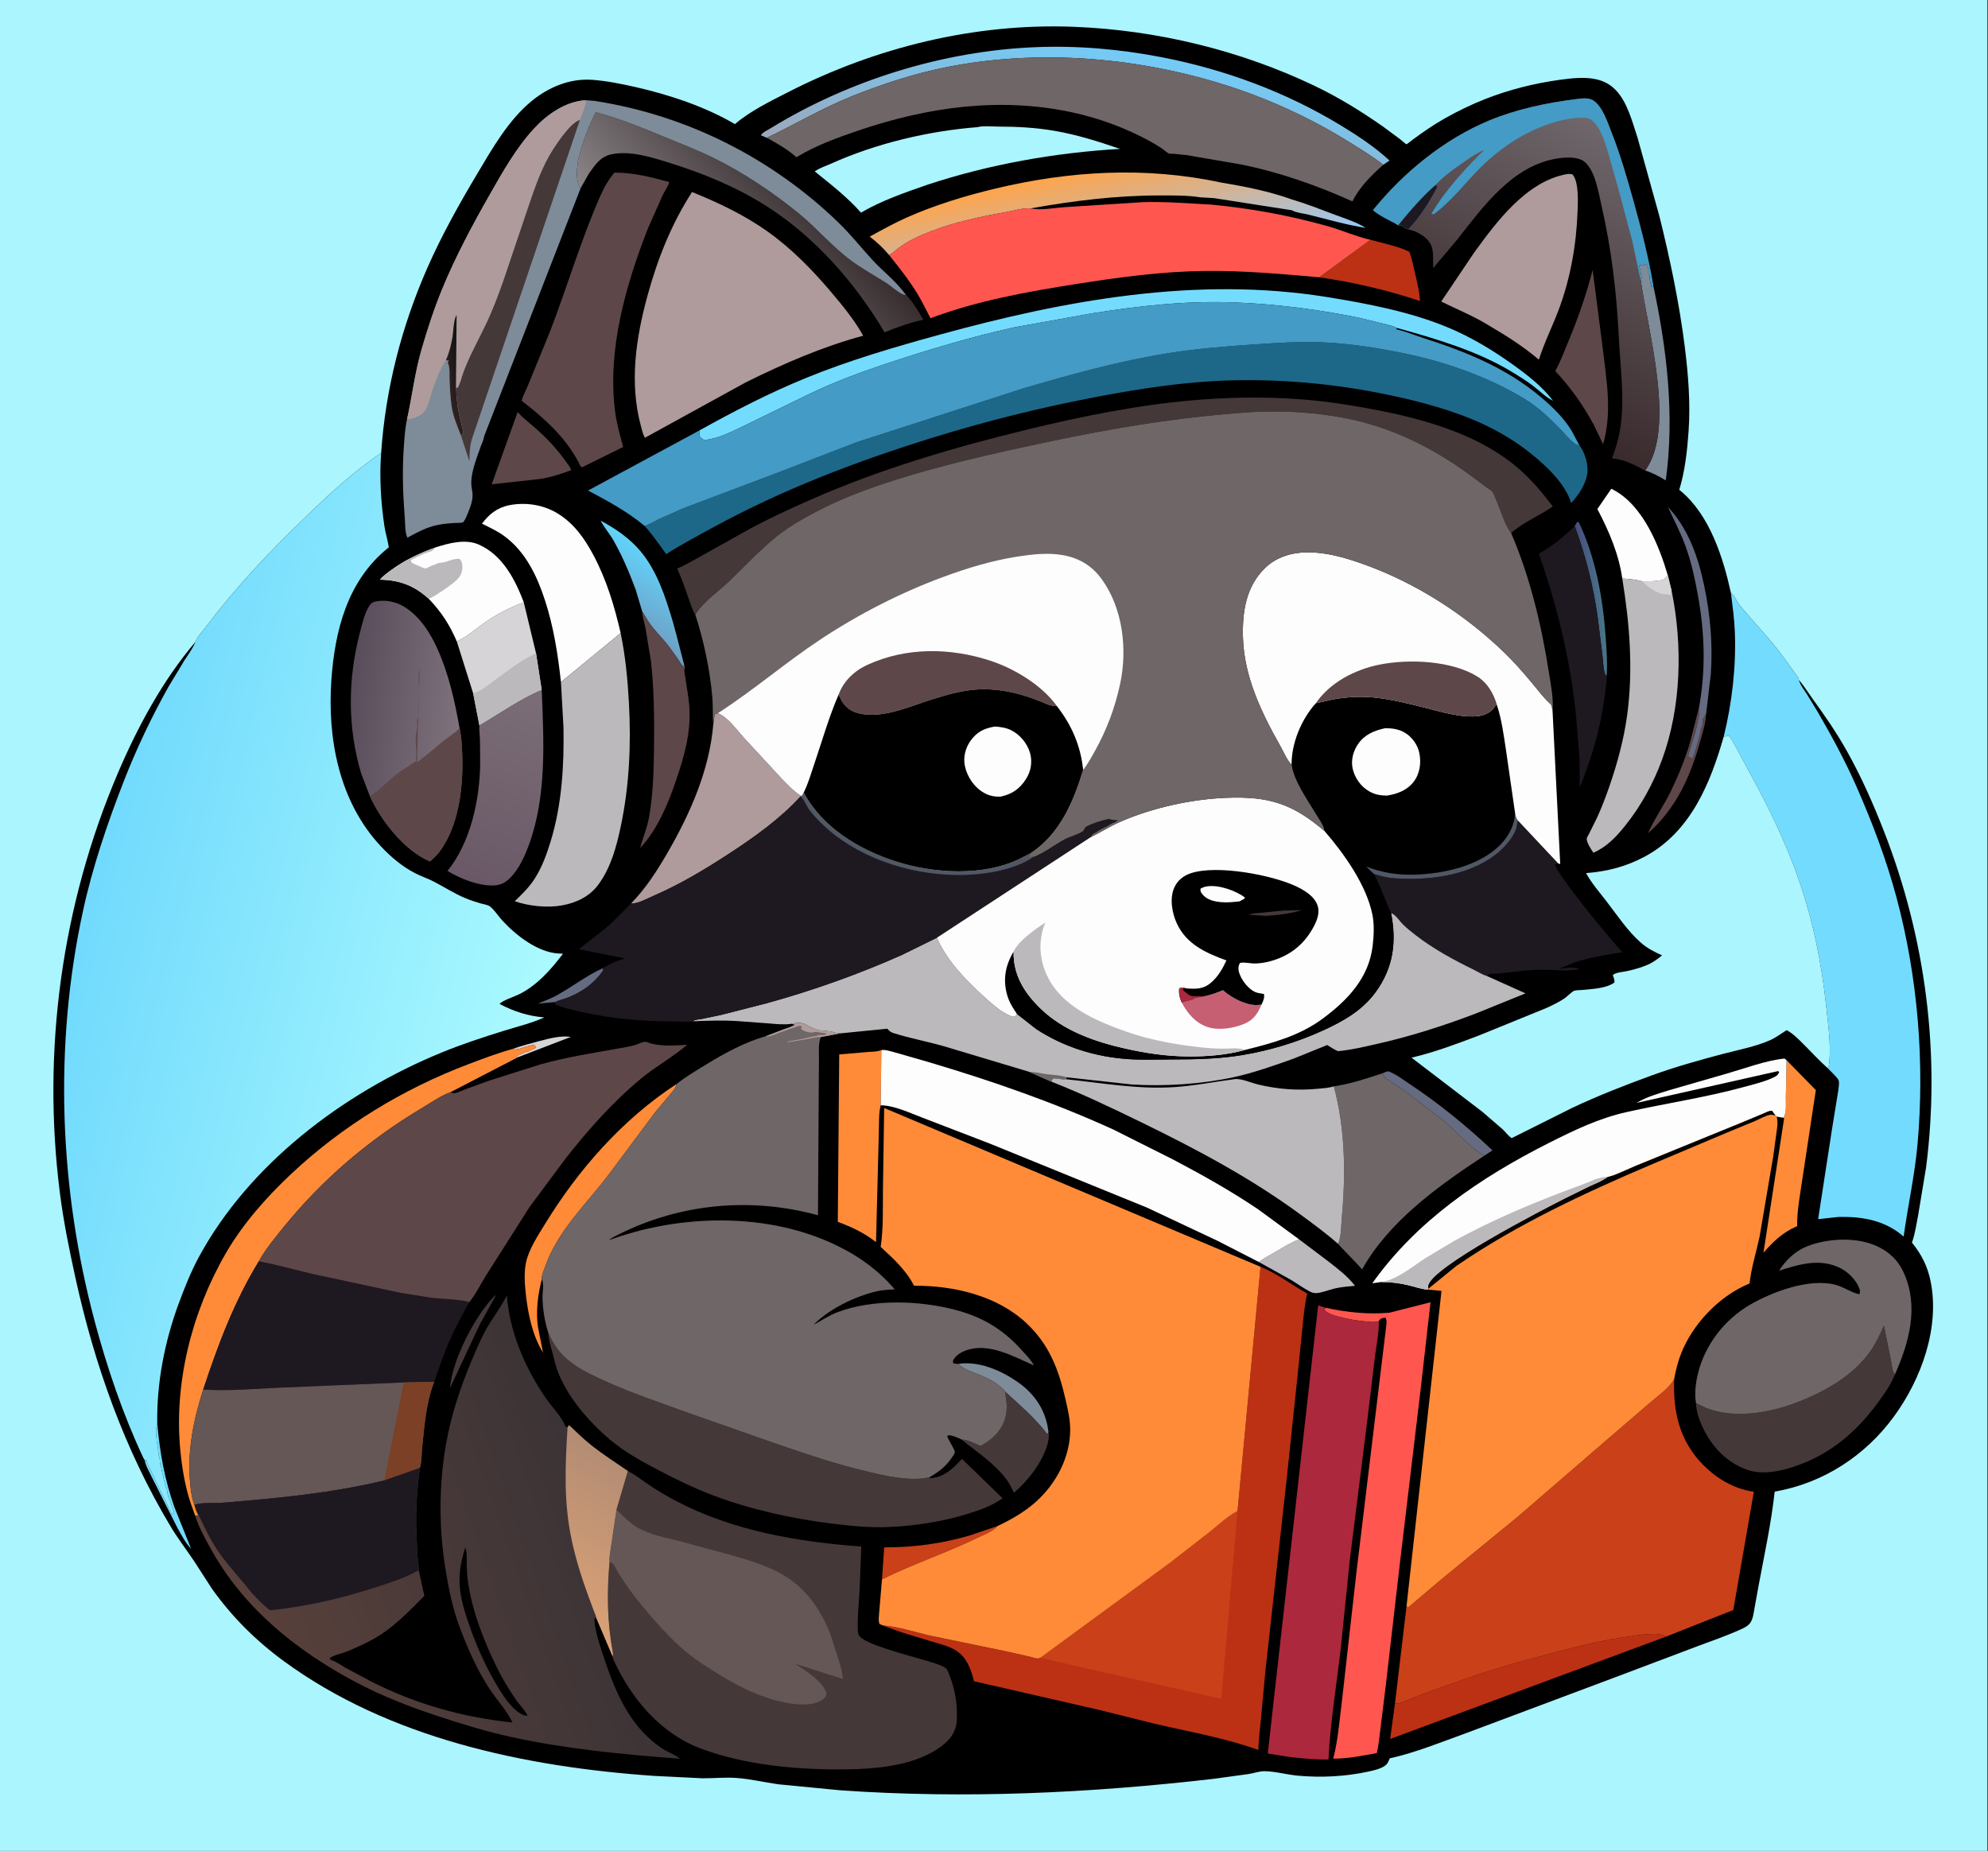 <?xml version="1.0" encoding="utf-8" ?>
<svg xmlns="http://www.w3.org/2000/svg" xmlns:xlink="http://www.w3.org/1999/xlink" width="610" height="568">
	<rect width="100%" height="100%" fill="#333333" stroke="none"/>
	<path fill="#AAF5FE" transform="scale(0.794 0.741)" d="M-0 -0L768 0L768 768L-0 768L0 -0Z"/>
	<path transform="scale(0.794 0.741)" d="M147.285 187.666C148.981 161.118 155.145 135.253 165.271 110.648C170.733 97.375 177.439 84.542 184.405 72.001C190.168 61.626 196.529 49.623 205.57 41.739C211.97 36.157 220.152 32.408 228.75 33.05C234.36 33.469 240.109 34.729 245.571 36.051C258.668 39.222 272.582 44.214 284.016 51.402C289.988 45.921 297.524 42.032 304.603 38.148C338.265 19.68 376.677 9.455 415.193 11.108C447.192 12.482 479.114 20.823 507.638 35.354C517.09 40.169 525.86 45.961 534.338 52.318L540.929 57.535C541.331 57.874 543.33 59.751 543.535 59.763C543.645 59.769 546.002 57.789 546.268 57.579C550.085 54.569 554.02 51.659 558.178 49.139C563.247 46.066 568.53 43.299 573.996 41.002C583.239 37.118 592.932 34.508 602.84 33.047C607.325 32.385 612.644 31.746 617.075 32.888C620.053 33.656 622.399 35.066 624.448 37.356C628.952 42.389 630.83 50.627 632.819 56.979L641.261 89.486C645.373 107.213 648.915 125.261 651.048 143.344C652.434 155.087 653.317 166.926 652.542 178.747C652.024 186.652 651.153 195.207 648.948 202.843L649.347 203.189C660.762 213.251 665.943 231.082 668.911 245.513C670.526 246.792 670.922 248.911 672.172 250.527C678.035 258.104 684.407 265.003 689.766 273L694.701 280.338C695.16 281.021 695.018 280.735 695.151 281.597C697.023 283.808 698.557 286.556 700.186 288.966C705.073 296.191 709.707 303.35 713.757 311.096C719.354 321.799 723.952 332.99 728.079 344.329C744.229 388.695 749.947 436.552 744.329 483.492L741.212 503.631C740.559 507.161 740.071 510.873 738.971 514.288L738.864 514.607C742.629 519.576 744.909 524.443 746.078 530.619C749.691 549.714 742.57 571.063 731.827 586.763C720.987 602.603 704.834 614.237 685.831 617.732C684.488 630.822 681.841 643.869 679.58 656.829L678.004 666.188C677.685 668.047 677.464 670.357 676.444 671.982C675.749 673.088 674.645 673.831 673.497 674.408C667.793 677.274 661.562 679.512 655.643 681.911L624.316 694.579L567.023 717.585C557.28 721.337 547.231 725.796 537.082 728.198C536.764 728.974 536.422 730.026 535.865 730.657C534.331 732.391 531.082 733.149 528.892 733.665C520.01 735.757 510.579 736.257 501.501 735.372C497.295 734.962 492.771 733.561 488.625 733.53C486.689 733.516 484.533 734.352 482.611 734.687L469.044 736.683C421.121 742.609 372.955 745.046 324.739 741.433L300.726 738.939C295.416 738.126 290.087 736.763 284.736 736.331C280.405 735.981 275.807 736.483 271.433 736.459L252.565 735.457C202.265 731.676 150.32 719.737 109.875 688.097C98.895 679.507 89.668 669.631 81.932 658L74.982 646.475C72.003 641.73 68.709 637.144 65.974 632.253C48.016 600.14 36.46 564.969 29.113 529.017C26.726 517.338 24.526 505.735 23.125 493.89C16.194 435.289 23.745 374.943 45.583 320.098C53.12 301.168 62.776 281.917 75.484 265.868L75.477 265.812C76.603 263.18 78.844 260.731 80.503 258.375C91.501 242.755 104.473 228.175 117.749 214.463C127.022 204.885 136.413 195.457 147.285 187.666Z"/>
	<path fill="#D7D4D8" transform="scale(0.794 0.741)" d="M198.132 434.397C201.511 433.115 204.961 432.125 208.44 431.152C212.27 430.081 216.595 428.803 220.614 429.416L200.116 437.864L199.54 437.459L200.425 436.973L200.814 436.781L203.441 435.562L204.375 435.375C205.782 434.592 204.328 435.122 205.29 434.76C206.086 434.46 206.511 434.345 207.189 433.781L206.433 432.58L203.39 433.417L202.747 433.641C201.421 434.095 199.382 435.018 198.132 434.397Z"/>
	<path fill="#443839" transform="scale(0.794 0.741)" d="M191.38 536.438C191.48 536.919 191.508 536.69 191.295 537.142L185.438 548.471L173.918 574.828C174.595 563.475 183.69 544.516 191.38 536.438Z"/>
	<path fill="#73DCFE" transform="scale(0.794 0.741)" d="M60.771 589.421C61.716 601.341 63.645 612.963 67.457 624.332L73.837 641.372C71.679 639 70.115 635.675 68.613 632.855L58.61 611.613C57.79 609.658 56.221 606.903 55.981 604.855L56.49 604.409C57.213 607.55 59.338 610.628 60.263 613.719C60.486 614.465 60.314 614.085 60.75 614.812C61.447 615.975 61.774 617.262 62.436 618.431C63.673 620.616 64.476 623.072 65.605 625.318C65.851 625.807 66.034 626.137 66.212 626.672L66.375 627.188L67.146 626.608C67.2 625.919 67.243 626.256 66.941 625.5C66.63 624.72 66.73 625.101 66.574 624.401L66.191 622.875C65.738 621.784 65.018 620.112 64.81 618.936C64.658 618.077 64.755 617.493 64.384 616.675C64.145 616.148 64.023 615.838 63.91 615.244L63.566 613.688L63.31 612.936C63.203 612.29 63.271 611.785 63.02 611.156C62.452 609.736 62.6 608.25 62.066 606.938C61.561 605.695 61.96 604.675 61.57 603.533L61.435 603.186L61.316 602.062C60.984 600.811 61.198 599.413 60.82 598.306C60.468 597.273 60.617 596.083 60.434 595.003C60.305 594.243 60.293 593.636 60.283 592.875C60.267 591.668 60.518 590.595 60.771 589.421Z"/>
	<path fill="#656B81" transform="scale(0.794 0.741)" d="M232.888 400.995L233.119 401.896C229.749 407.112 225.277 410.617 219.609 413.07C217.928 413.797 216.092 414.214 214.457 415.007L207.865 415.635C210.272 414.516 212.67 413.67 214.982 412.312C221.085 408.73 226.502 404.11 232.888 400.995Z"/>
	<path fill="#5E4748" transform="scale(0.794 0.741)" d="M659.32 295.75C659.169 299.58 657.901 303.796 656.924 307.498C653.17 321.721 647.709 334.886 636.851 345.103C639.36 339.057 643.098 333.442 645.807 327.427C648.711 320.981 651.206 314.37 653.103 307.556L656.642 292.67L656.694 293.413C656.843 295.69 656.407 296.878 656.033 299.022C655.193 303.824 653.665 308.517 652.309 313.192C652.913 313.56 653.526 314.013 654.191 314.25C654.191 313.399 654.134 313.519 654.566 312.75C654.941 312.083 654.981 311.605 655.127 310.877L655.408 310.125C655.587 309.629 655.681 309.19 655.765 308.672C655.877 307.988 656.095 307.427 656.315 306.778C656.561 306.05 656.344 306.667 656.533 305.625C656.764 304.35 657.472 303.419 657.191 302.062L657.566 301.5L657.752 300.752L657.904 300.399C658.19 299.636 658.033 298.731 657.941 297.938L659.32 295.75Z"/>
	<defs>
		<linearGradient id="gradient_0" gradientUnits="userSpaceOnUse" x1="610.429" y1="246.913" x2="619.294" y2="246.583">
			<stop offset="0" stop-color="#46507E"/>
			<stop offset="1" stop-color="#487388"/>
		</linearGradient>
	</defs>
	<path fill="url(#gradient_0)" transform="scale(0.794 0.741)" d="M608.526 217.834L609.516 216.144L610.096 216.188C616.596 230.86 619.413 247.496 620.481 263.438C620.844 268.859 621.235 274.253 620.913 279.69L620.468 279.761C619.537 277.396 619.583 274.407 619.297 271.867L617.401 255.467C615.639 242.431 612.834 230.244 608.526 217.834Z"/>
	<path fill="#656B81" transform="scale(0.794 0.741)" d="M534.287 444.484C534.937 444.226 536.166 443.493 536.8 443.756C539.395 444.833 542.102 447.041 544.405 448.674C555.89 456.817 566.877 466.405 576.761 476.419L573.69 478.564C567.793 475.262 563.073 468.681 557.953 464.19L542.625 451.561L537.188 447.759C536.015 446.856 534.503 445.959 534.287 444.484Z"/>
	<path fill="#7E8B99" transform="scale(0.794 0.741)" d="M370.462 564.815C378.372 563.573 386.818 567.578 393.088 572.194C399.587 576.98 403.818 583.561 404.984 591.593L405.179 592.987C404.886 593.753 405.136 593.526 404.589 593.812C400.055 587.325 394.142 582.001 388.555 576.459C388.22 575.688 387.094 574.803 386.459 574.211C384.307 572.203 381.377 570.619 378.7 569.438C375.761 568.14 372.545 567.42 370.462 564.815Z"/>
	<path fill="#C94019" transform="scale(0.794 0.741)" d="M340.843 654.076L341.699 640.837C353.12 640.851 364.17 639.28 375.074 635.795L385.58 631.946C383.483 634.418 380.13 635.61 377.303 637.083C365.41 643.278 352.65 647.753 340.843 654.076Z"/>
	<path fill="#656B81" transform="scale(0.794 0.741)" d="M656.642 292.67C659.255 276.977 658.766 261.901 656.11 246.265C654.966 239.528 653.606 232.836 651.428 226.346C649.542 220.726 646.911 215.375 644.553 209.945C652.58 219.051 656.297 230.921 658.599 242.625C660.975 254.707 661.921 266.822 661.154 279.109L659.32 295.75L657.941 297.938C658.033 298.731 658.19 299.636 657.904 300.399L657.752 300.752L657.566 301.5L657.191 302.062C657.472 303.419 656.764 304.35 656.533 305.625C656.344 306.667 656.561 306.05 656.315 306.778C656.095 307.427 655.877 307.988 655.765 308.672C655.681 309.19 655.587 309.629 655.408 310.125L655.127 310.877C654.981 311.605 654.941 312.083 654.566 312.75C654.134 313.519 654.191 313.399 654.191 314.25C653.526 314.013 652.913 313.56 652.309 313.192C653.665 308.517 655.193 303.824 656.033 299.022C656.407 296.878 656.843 295.69 656.694 293.413L656.642 292.67Z"/>
	<path fill="#7E8B99" transform="scale(0.794 0.741)" d="M633.975 115.455L634.48 114.947L634.311 114.477C633.99 113.451 634.049 112.423 633.742 111.383L633.432 110.259L633.789 109.767C634.396 109.857 634.672 110.019 635.234 109.746C635.837 109.453 635.62 109.556 636.375 109.312C636.505 110.331 637.091 111.29 637.033 112.125C636.971 113.031 636.975 113.258 637.5 114L637.484 114.376C637.479 115.106 637.681 115.815 637.747 116.546C637.801 117.151 637.914 117.391 638.066 117.938L638.252 118.873L638.972 118.597C644.229 144.918 647.167 172.218 643.737 198.939C641.242 197.342 638.572 195.789 635.762 194.825C647.915 177.218 636.496 135.668 633.975 115.455Z"/>
	<path fill="#BCB9BD" transform="scale(0.794 0.741)" d="M502.043 513.276L513.304 522.379C516.925 525.395 520.894 528.627 523.627 532.5C521.02 532.768 518.349 532.974 515.801 533.612C513.57 534.171 510.923 535.389 508.665 535.537C507.857 535.589 506.922 535.272 506.224 534.886C503.659 533.467 501.264 531.577 498.792 529.988L486.493 522.658C488.42 521.013 490.96 519.675 493.113 518.329C495.998 516.527 498.868 514.53 502.043 513.276Z"/>
	<defs>
		<linearGradient id="gradient_1" gradientUnits="userSpaceOnUse" x1="239.388" y1="257.996" x2="257.29" y2="233.383">
			<stop offset="0" stop-color="#709BC0"/>
			<stop offset="1" stop-color="#62D3FB"/>
		</linearGradient>
	</defs>
	<path fill="url(#gradient_1)" transform="scale(0.794 0.741)" d="M245.648 244.139C243.181 237.125 240.514 230.224 236.991 223.657C235.512 220.902 233.441 218.393 232.094 215.616C237.788 218.833 243.362 223.002 247.437 228.171C253.934 236.414 257.218 247.404 259.993 257.389L261.348 262.719L264.476 275.706L264.13 275.989C263.244 275.304 262.697 274.066 262.1 273.114L258.48 267.706C256.209 264.509 253.324 261.637 251.188 258.375C250.079 256.682 249.113 254.845 248.13 253.076L245.648 244.139Z"/>
	<path fill="#5E4748" transform="scale(0.794 0.741)" d="M200.041 170.639C201.968 173.042 204.649 175.134 206.885 177.266C211.091 181.276 214.907 185.533 218.154 190.366C219.033 191.674 220.276 193.175 220.728 194.683C216.968 196.264 213.227 197.524 209.218 198.304L190.023 200.57L200.041 170.639Z"/>
	<path fill="#BC3114" transform="scale(0.794 0.741)" d="M529.58 99.314C534.557 100.747 539.983 101.887 544.611 104.243C545.598 106.95 546.111 109.829 546.729 112.637C547.602 116.6 548.518 120.604 548.761 124.666C536 120.125 523.181 116.903 509.794 114.836L529.58 99.314Z"/>
	<path fill="#FDFDFE" transform="scale(0.794 0.741)" d="M626.923 239.607C625.665 229.683 621.722 219.732 617.304 210.822L622.686 202.418L623.572 202.903C635.071 209.47 641.213 226.205 644.55 238.354C644.133 238.768 643.421 239.702 642.938 239.954C641.287 240.812 636.622 240.759 634.713 240.754C632.055 240.036 629.675 239.718 626.923 239.607Z"/>
	<path fill="#443839" transform="scale(0.794 0.741)" d="M388.555 576.459C394.142 582.001 400.055 587.325 404.589 593.812C405.136 593.526 404.886 593.753 405.179 592.987C406.103 597.772 402.309 605.112 399.698 609.029C397.461 612.385 394.818 615.478 391.85 618.209C390.956 616.335 390.096 614.297 388.897 612.597C384.242 605.993 377.539 601.381 371.568 596.154C374.151 596.308 376.606 597.739 378.926 598.826C381.696 597.268 384.219 595.164 386.05 592.543C388.911 588.447 389.567 583.558 388.729 578.725C388.63 578.155 388.556 577.631 388.552 577.05L388.555 576.459Z"/>
	<path fill="#5E4748" transform="scale(0.794 0.741)" d="M615.478 111.762L619.374 144.169C620.845 157.648 623.1 170.614 619.524 183.978L615.796 175.693C611.786 167.784 606.88 160.351 601.043 153.665C603.145 149.537 604.638 145.169 606.305 140.856C609.976 131.36 613.122 121.667 615.478 111.762Z"/>
	<path fill="#FF8B38" transform="scale(0.794 0.741)" d="M690.426 439.094L701.73 451.456L696.468 488.711C695.615 494.989 694.427 501.442 694.505 507.791L694.076 507.992C688.808 510.509 685.121 514.327 681.495 518.798L689.478 463.167L689.182 462.903C690.567 460.917 690.076 456.824 690.124 454.444L690.426 439.094Z"/>
	<path fill="#FF8B38" transform="scale(0.794 0.741)" d="M261.351 449.016C261.241 450.63 260.192 451.652 259.244 452.899L253.109 460.743L235.35 486.303C226.432 498.857 215.492 509.745 210.627 524.727C210.198 526.049 209.174 528.508 209.367 529.807C207.854 535.991 206.993 543.421 207.921 549.737L209.801 559.876L209.938 560.323C205.772 553.197 204.078 544.254 203.226 536.15C202.778 531.891 202.455 527.174 203.261 522.938C204.3 517.468 207.945 511.586 210.694 506.777C223.326 484.686 240.352 463.681 261.351 449.016Z"/>
	<path fill="#5E4748" transform="scale(0.794 0.741)" d="M248.13 253.076C249.113 254.845 250.079 256.682 251.188 258.375C253.324 261.637 256.209 264.509 258.48 267.706L262.1 273.114C262.697 274.066 263.244 275.304 264.13 275.989L264.476 275.706L264.774 276.2C264.125 277.651 264.719 279.446 264.908 280.98C265.385 284.839 266.136 288.689 266.387 292.57C267.085 303.35 264.46 313.148 261.222 323.317C258.173 332.891 254.072 343.598 247.365 351.206C248.474 346.898 250.134 342.669 250.859 338.273C252.5 328.312 252.672 317.889 252.755 307.807C252.849 296.402 252.74 284.932 251.532 273.585L249.46 260.198C248.994 257.764 248.274 255.581 248.13 253.076Z"/>
	<path fill="#D7D4D8" transform="scale(0.794 0.741)" d="M202.413 249.436L207.158 270.577L209.349 285.736C200.947 289.435 193.082 295.547 185.262 300.4L182.857 287.157L176.526 265.617L176.842 265.44C180.459 263.759 183.711 260.576 186.909 258.145C191.715 254.492 196.82 251.682 202.413 249.436Z"/>
	<path fill="#BCB9BD" transform="scale(0.794 0.741)" d="M207.158 270.577L209.349 285.736C200.947 289.435 193.082 295.547 185.262 300.4L182.857 287.157C185.894 286.223 188.922 283.476 191.434 281.524C196.266 277.77 201.598 273.134 207.158 270.577Z"/>
	<defs>
		<linearGradient id="gradient_2" gradientUnits="userSpaceOnUse" x1="412.236" y1="77.495" x2="423.046" y2="19.314">
			<stop offset="0" stop-color="#9BA8BC"/>
			<stop offset="1" stop-color="#73CBF7"/>
		</linearGradient>
	</defs>
	<path fill="url(#gradient_2)" transform="scale(0.794 0.741)" d="M296.366 57.066L294.082 56.062C294.299 55.01 297.046 53.623 298.022 52.981C327.845 33.377 364.312 21.119 399.987 19.541C416.454 18.813 432.782 20.355 448.912 23.689C473.263 28.724 496.825 38.116 517.699 51.642C524.526 56.067 531.172 60.735 536.974 66.478L534.572 68.248C530.559 64.871 526.11 61.999 521.763 59.076C506.177 48.596 488.651 40.083 470.778 34.302C437.531 23.549 400.771 20.491 366.454 27.662C353.683 30.33 340.712 34.865 328.749 40.055C317.461 44.953 307.273 51.5 296.366 57.066Z"/>
	<path fill="#BC3114" transform="scale(0.794 0.741)" d="M539.091 705.492C540.817 705.564 542.235 704.765 543.792 704.13L552.39 700.584L566.513 695.232C577.582 691.077 588.807 687.701 600.188 684.518C610.204 681.717 619.846 679.085 630.173 677.651C633.645 677.168 640.919 675.647 643.81 677.809L537.225 720.174L539.091 705.492Z"/>
	<path fill="#FF8B38" transform="scale(0.794 0.741)" d="M340.599 434.88L340.355 457.744C339.657 460.494 339.73 463.262 339.674 466.08L339.419 477.544L338.539 514.414C333.866 510.549 329.365 508.245 323.766 506.011L324.321 436.685L335.25 435.689C336.774 435.534 338.641 435.604 340.077 435.083L340.599 434.88Z"/>
	<path fill="#FDFDFE" transform="scale(0.794 0.741)" d="M168.379 226.677C173.52 224.922 179.891 223.063 185.106 225.562C194.373 230.005 199.153 240.253 202.413 249.436C196.82 251.682 191.715 254.492 186.909 258.145C183.711 260.576 180.459 263.759 176.842 265.44L176.526 265.617C173.742 258.713 170.658 253.595 165.736 248.02C160.175 242.583 154.599 240.223 146.83 240.062C147.994 238.539 149.782 237.2 151.282 236.014C156.422 231.954 162.292 229.031 168.379 226.677Z"/>
	<path fill="#BCB9BD" transform="scale(0.794 0.741)" d="M165.736 248.02C160.175 242.583 154.599 240.223 146.83 240.062C147.994 238.539 149.782 237.2 151.282 236.014C156.422 231.954 162.292 229.031 168.379 226.677C167.712 227.39 167.224 228.2 166.274 228.453C163.815 229.109 161.182 230.762 158.884 231.898L158.88 232.754C159.882 233.641 160.888 233.971 162.096 234.452L162.952 234.896C163.714 235.286 164.125 235.421 165 235.312L165.375 234.941L166.312 234.566L166.875 234.191L167.627 234.002L168.849 233.429C169.429 233.139 169.792 233.085 170.43 233.037C172.961 232.849 174.954 231.155 177.669 231.464C178.585 232.532 178.766 234.031 178.671 235.401C178.466 238.369 176.932 239.998 174.724 241.794C171.939 244.061 168.915 246.335 165.736 248.02Z"/>
	<path fill="#1E1920" transform="scale(0.794 0.741)" d="M620.913 279.69C620.933 282.829 620.345 286.585 619.951 289.726C618.403 302.053 614.922 314.153 610.653 325.803C610.301 324.665 610.507 323.094 610.503 321.897L610.376 313.512L608.915 294.777C606.69 272.814 601.632 250.262 594.659 229.317C600.14 226.041 604.189 222.468 608.526 217.834C612.834 230.244 615.639 242.431 617.401 255.467L619.297 271.867C619.583 274.407 619.537 277.396 620.468 279.761L620.913 279.69Z"/>
	<defs>
		<linearGradient id="gradient_3" gradientUnits="userSpaceOnUse" x1="310.118" y1="74.963" x2="258.889" y2="118.44">
			<stop offset="0" stop-color="#372D2F"/>
			<stop offset="1" stop-color="#8B8588"/>
		</linearGradient>
	</defs>
	<path fill="url(#gradient_3)" transform="scale(0.794 0.741)" d="M230.254 46.465C239.175 49 247.896 52.77 256.363 56.53C262.997 59.476 269.712 62.199 276.132 65.605C287.589 71.685 298.662 79.68 308.453 88.18C315.651 94.43 321.674 102.257 329.134 108.099C333.483 111.504 338.229 114.236 342.75 117.379C344.616 118.676 347.185 121.291 349.252 122.08C349.519 122.182 349.823 122.112 350.109 122.127L350.238 122.162C352.937 125.265 354.902 128.838 356.85 132.436C351.709 133.548 346.655 135.538 341.828 137.604C330.764 117.565 315.167 98.251 296.1 85.28C284.493 77.384 271.69 71.747 258.408 67.328C251.666 65.084 243.555 62.317 236.367 63.883C231.894 64.858 229.881 68.478 227.51 72.01L224.392 77.914C222.317 74.995 222.987 69.837 223.39 66.415C224.931 59.728 227.196 52.626 230.254 46.465Z"/>
	<defs>
		<linearGradient id="gradient_4" gradientUnits="userSpaceOnUse" x1="425.086" y1="68.561" x2="435.522" y2="114.384">
			<stop offset="0" stop-color="#FFA44B"/>
			<stop offset="1" stop-color="#99C8F5"/>
		</linearGradient>
	</defs>
	<path fill="url(#gradient_4)" transform="scale(0.794 0.741)" d="M343.571 105.592C341.315 102.727 338.933 100.284 336.094 97.995C340.827 95.228 345.549 92.403 350.502 90.043C361.176 84.958 373.126 81.054 384.573 78.117C413.3 70.743 442.594 68.898 471.652 75.546C480.95 77.208 490.584 79.234 499.405 82.652C504.996 84.416 510.427 86.746 515.865 88.933C519.832 90.527 524.219 91.971 527.765 94.38C520.308 93.133 513.14 90.876 505.846 88.941C504.094 88.476 500.602 88.037 499.269 87.081L469.102 82.045L463.969 81.727C458.926 80.859 453.44 80.942 448.331 80.941C431.294 80.94 414.908 83.136 398.198 86.314C395.248 86.079 391.702 87.271 388.769 87.833C378.73 89.758 369.312 91.868 359.823 95.763C355.306 97.618 350.452 99.963 346.728 103.164C345.684 104.061 344.857 105.035 343.571 105.592Z"/>
	<path fill="#FDFDFE" transform="scale(0.794 0.741)" d="M216.78 282.469C215.58 270.923 214.002 259.804 210.62 248.656C207.615 238.755 203.19 228.533 194.847 221.988C192.223 219.929 189.2 218.439 186.27 216.874C188.931 213.02 192.081 210.253 196.769 209.239C203.088 207.872 209.98 209.047 215.402 212.579C221.821 216.76 225.899 223.015 229.257 229.748C234.37 240 237.462 251.021 239.846 262.179L216.78 282.469Z"/>
	<path fill="#443839" transform="scale(0.794 0.741)" d="M655.412 581.099L659.315 583.114C670.471 587.742 684.029 585.124 694.828 580.633C705.542 576.176 716.223 569.579 722.715 559.734C724.946 556.35 726.487 552.711 728.047 548.987L730.746 563.322C731.068 564.982 731.163 567.311 731.975 568.799L732.262 569.291C730.729 573.462 728.174 577.285 725.675 580.934C718.576 591.3 709.977 599.913 698.488 605.266C691.981 608.297 682.62 611.351 675.545 608.826C667.546 605.971 661.792 599.402 658.316 591.837C656.884 588.719 655.466 584.547 655.412 581.099Z"/>
	<path fill="#AAF5FE" transform="scale(0.794 0.741)" d="M377.806 52.654C379.549 52.031 383.74 52.417 385.744 52.421C393.022 52.436 400.182 52.84 407.357 54.151C416.185 55.763 424.422 58.572 432.812 61.665C407.851 63.204 382.179 68.082 358.599 76.438C349.871 79.67 340.624 83.088 332.729 88.062C327.46 81.67 321.128 76.388 314.873 71.002C316.459 69.669 319.255 68.696 321.153 67.781C338.524 59.406 358.65 54.267 377.806 52.654Z"/>
	<path fill="#AF9B9B" transform="scale(0.794 0.741)" d="M275.634 300.082L276.188 295.819L277.471 295.336C281.343 297.092 284.523 301.946 287.21 305.173L301.835 322.151C304.136 324.648 306.591 327.618 309.418 329.497L309.73 329.723L309.314 329.894C301.411 339.162 291.505 346.707 281.565 353.657C272.354 360.098 263.107 366.042 252.906 370.823C250.552 371.926 246.847 374.124 244.333 374.174L243.888 374.133C249.58 367.906 253.863 360.703 257.868 353.326C266.76 336.942 274.172 318.811 275.634 300.082Z"/>
	<defs>
		<linearGradient id="gradient_5" gradientUnits="userSpaceOnUse" x1="179.533" y1="363.274" x2="209.642" y2="287.328">
			<stop offset="0" stop-color="#6A5866"/>
			<stop offset="1" stop-color="#7B6E78"/>
		</linearGradient>
	</defs>
	<path fill="url(#gradient_5)" transform="scale(0.794 0.741)" d="M185.262 300.4C193.082 295.547 200.947 289.435 209.349 285.736C210.135 306.941 211.345 329.503 204.398 349.882C202.816 354.522 200.692 359.609 197.396 363.309C195.514 365.422 193.564 366.624 190.688 366.722C184.925 366.917 177.673 363.844 172.935 360.678C181.925 348.8 185.386 331.029 185.567 316.378L185.488 306.253C185.422 304.358 185.112 302.27 185.262 300.4Z"/>
	<path fill="#BCB9BD" transform="scale(0.794 0.741)" d="M644.55 238.354L645.999 244.676C650.291 267.304 649.787 292.7 642.299 314.613C638.997 324.278 634.229 333.664 628.118 341.854C624.607 346.56 621.107 350.565 615.784 353.168C614.902 351.768 613.183 349.05 613.192 347.331C613.194 346.933 613.84 345.852 614.042 345.4L617.256 338.445C619.02 334.3 620.539 330.035 621.921 325.748C625.044 316.064 627.596 305.991 628.853 295.881C631.187 277.097 629.778 258.244 626.923 239.607C629.675 239.718 632.055 240.036 634.713 240.754C636.622 240.759 641.287 240.812 642.938 239.954C643.421 239.702 644.133 238.768 644.55 238.354Z"/>
	<path fill="#D7D4D8" transform="scale(0.794 0.741)" d="M644.55 238.354L645.999 244.676C645.724 245.16 645.673 246 645.562 246.559C645.091 246.325 644.729 246.211 644.202 246.171L643.107 246.093C640.35 245.806 636.372 242.886 634.713 240.754C636.622 240.759 641.287 240.812 642.938 239.954C643.421 239.702 644.133 238.768 644.55 238.354Z"/>
	<path fill="#73DCFE" transform="scale(0.794 0.741)" d="M270.415 178.186C283.706 170.269 297.061 162.861 311.244 156.634C328.097 149.234 345.563 143.772 363.19 138.582C411.581 124.332 462.475 114.298 512.9 123.034C528.644 125.762 545.046 129.128 559.711 135.68C568.422 139.572 576.729 144.945 584.299 150.727C590.146 155.193 595.923 159.94 600.186 165.99C597.329 164.475 594.846 161.729 592.314 159.688C589.633 157.526 586.773 155.621 583.88 153.756C570.762 145.299 554.879 140.279 539.988 135.851C538.956 135.33 538.122 134.97 536.998 134.693L525.246 131.6C509.717 128.184 493.156 125.903 477.264 125.25C458.517 124.479 440.483 126.62 422.062 129.755L392.011 135.547C376.004 139.335 360.072 144.399 344.567 149.875C333.357 153.834 322.502 158.058 311.946 163.577L288.689 175.728C284.978 177.603 281.123 179.842 277.16 181.121C276.148 181.448 272.804 182.473 271.832 182.062C271.434 181.894 270.737 181.071 270.383 180.75C270.294 179.851 270.331 179.08 270.415 178.186Z"/>
	<path fill="#AF9B9B" transform="scale(0.794 0.741)" d="M605.546 72.095C606.339 71.985 606.891 72.027 607.674 72.188L608.298 73.182C610.068 76.68 609.79 83.442 609.662 87.314C609.2 101.322 606.911 115.392 602.233 128.625C599.826 135.43 596.728 142.037 594.696 148.962C588.858 143.636 582.462 139.244 575.784 135.062C569.813 131.019 563.279 128.245 556.956 124.876L569.668 104.625C578.163 92.139 589.756 75.097 605.546 72.095Z"/>
	<path fill="#FF8B38" transform="scale(0.794 0.741)" d="M198.132 434.397C199.382 435.018 201.421 434.095 202.747 433.641L203.39 433.417L206.433 432.58L207.189 433.781C206.511 434.345 206.086 434.46 205.29 434.76C204.328 435.122 205.782 434.592 204.375 435.375L203.441 435.562L200.814 436.781L200.425 436.973L199.54 437.459L200.116 437.864L173.992 452.373C170.277 453.831 166.5 456.698 163.114 458.857C142.321 472.114 124.24 488.793 109.397 508.472C106.073 512.88 102.535 517.468 100.019 522.388C90.442 539.147 84.208 557.109 78.536 575.475C74.859 587.664 72.379 600.669 73.424 613.436C73.684 616.611 74.008 620.252 75.14 623.246C75.585 624.658 75.935 626.274 76.774 627.505L75.439 627.744L73.597 622.226C71.498 615.418 70.362 608.05 69.71 600.958C67.151 573.123 73.97 543.732 87.186 519.171C93.753 506.968 102.828 495.929 112.572 486.131C132.216 466.38 155.404 451.119 181.188 440.65C186.757 438.389 192.365 436.109 198.132 434.397Z"/>
	<path fill="#6F6667" transform="scale(0.794 0.741)" d="M515.432 449.887C521.86 448.918 528.173 446.638 534.287 444.484C534.503 445.959 536.015 446.856 537.188 447.759L542.625 451.561L557.953 464.19C563.073 468.681 567.793 475.262 573.69 478.564C555.691 491.214 536.741 505.843 526.347 525.765L526.013 525.281C525.142 524.037 517.126 515.353 517.102 515.153L517.189 514.881C518.314 512.015 518.227 508.077 518.493 504.976C520.05 486.835 519.961 467.633 515.432 449.887Z"/>
	<path fill="#BCB9BD" transform="scale(0.794 0.741)" d="M239.846 262.179C241.7 271.72 242.549 281.339 243.044 291.036C243.918 308.188 243.233 325.257 239.915 342.137C238.283 350.441 236.187 358.976 231.416 366.092C228.041 371.123 223.016 373.831 217.151 374.969C211.541 376.057 204.261 375.275 198.937 373.225C201.79 370.27 204.497 367.465 206.619 363.914C209.492 359.107 211.336 353.613 212.853 348.251C217.152 333.06 218.021 316.938 217.755 301.201L216.78 282.469L239.846 262.179Z"/>
	<path fill="#443839" transform="scale(0.794 0.741)" d="M268.697 254.553C267.512 252.53 266.823 249.972 266.086 247.748C264.712 243.598 263.448 239.478 261.692 235.469C264.791 234.098 267.688 232.188 270.615 230.486L287.481 220.378C295.893 215.332 304.692 210.997 313.556 206.814C340.092 194.291 368.768 185.236 397.127 177.855C418.108 172.394 439.795 167.697 461.406 165.733C480.591 163.989 500.34 164.213 519.351 167.444C542.505 171.379 568.452 177.33 586.312 193.554C591.631 198.385 595.937 203.887 600.075 209.727C595.176 213.474 588.914 216.14 584.447 220.327L583.977 220.782L583.632 220.268C581.214 216.526 579.958 211.295 578.224 207.14C577.79 206.1 577.36 204.507 576.751 203.632C576.41 203.142 575.291 202.484 574.798 202.095L570.612 198.736C556.374 187.137 540.575 178.046 522.579 173.77C512.13 171.287 500.193 170.194 489.465 170.43C481.435 170.606 473.501 171.464 465.528 172.351C442.787 174.88 420.515 179.356 398.25 184.527C376.469 189.585 354.157 195.135 333.346 203.391C325.187 206.627 317.025 210.719 309.565 215.35C306.125 217.485 302.793 219.827 299.743 222.495C293.33 228.105 287.806 234.569 281.856 240.643C277.577 245.012 271.761 249.231 268.697 254.553Z"/>
	<path fill="#5E4748" transform="scale(0.794 0.741)" d="M237.455 71.499C244.751 71.44 251.639 73.36 258.587 75.375C258.387 76.991 256.867 79.093 256.176 80.642L250.343 94.708C241.745 118.38 234.691 144.843 237.684 170.228C238.278 175.265 239.578 180.204 240.828 185.109L226.039 192.938L225.188 193.462C224.958 193.391 224.683 193.406 224.5 193.251C224.27 193.056 223.705 191.622 223.528 191.271C222.58 189.394 221.528 187.579 220.387 185.812C215.392 178.078 208.671 171.83 201.626 166.004C201.908 164.127 203.122 162.003 203.797 160.204L212.579 137.215C219.272 118.619 224.453 99.414 232 81.132C233.464 77.585 235.042 74.513 237.455 71.499Z"/>
	<path fill="#FF574F" transform="scale(0.794 0.741)" d="M536.884 543.66L552.826 539.316L548.958 575.793L541.222 645.272L535.529 698.062L533.456 716.1C533.053 719.392 532.789 722.799 532.059 726.031C526.575 727.08 520.824 728.373 515.219 728.328C517.057 720.859 517.537 713.258 518.464 705.649L524.194 651.2L535.569 550.359C535.706 548.895 536.115 547.049 535.446 545.69C534.335 545.864 533.793 545.764 533.06 546.734L532.842 547.12C531.535 547.712 529.904 547.47 528.504 547.348C524.585 547.004 520.976 546.296 517.184 545.242C515.425 544.753 512.607 543.852 511.688 542.217L512.525 541.657C520.593 543.545 528.619 544.398 536.884 543.66Z"/>
	<path fill="#1E1920" transform="scale(0.794 0.741)" d="M586.653 339.863L602.136 357.547L600.982 357.938C601.017 361.417 623.037 390.026 626.977 394.335C621.33 395.325 615.436 396.309 609.965 398.063C607.393 398.888 604.871 400.245 602.37 401.294L602.786 401.223C605.027 400.859 607.825 400.474 610.036 401.062L609.75 401.559C607.263 401.774 604.828 402.042 602.332 401.835C597.89 401.467 593.119 401.534 588.692 402.013C584.424 402.474 580.104 403.304 575.812 403.298L574.477 404.135C573.007 403.748 571.116 402.435 569.737 401.713C561.788 397.556 553.854 392.944 546.951 387.178C545.332 385.825 543.708 384.437 542.246 382.914C540.894 381.506 539.334 378.745 537.571 378.132C537.429 378.071 537.415 377.864 537.356 377.721C535.163 372.466 533.459 367.142 530.95 361.996C533.185 362.598 535.439 363.38 537.75 363.611C551.001 364.937 567.033 362.865 577.67 354.187C581.134 351.361 585.881 346.015 586.264 341.351C586.323 340.639 586.241 340.795 586.493 340.183L586.653 339.863Z"/>
	<path fill="#BCB9BD" transform="scale(0.794 0.741)" d="M406.424 448.003L406.488 447.187L407.25 446.54L409.125 446.735C409.886 446.872 410.462 447.04 411.241 446.99L411.879 446.941C426.063 448.514 439.568 451.229 453.938 450.206C461.861 449.643 469.375 447.984 477.197 446.908C479.635 446.572 483.777 448.532 486.265 449.161C494.085 451.137 501.434 451.722 509.466 450.883C511.172 450.705 513.849 450.551 515.432 449.887C519.961 467.633 520.05 486.835 518.493 504.976C518.227 508.077 518.314 512.015 517.189 514.881L517.102 515.153C512.633 510.882 507.72 507.054 502.875 503.225C483.763 488.125 462.901 476.203 441.375 464.954C429.952 458.985 418.313 453.009 406.424 448.003Z"/>
	<defs>
		<linearGradient id="gradient_6" gradientUnits="userSpaceOnUse" x1="135.641" y1="287.7" x2="177.235" y2="292.387">
			<stop offset="0" stop-color="#5A4D5B"/>
			<stop offset="1" stop-color="#7D717C"/>
		</linearGradient>
	</defs>
	<path fill="url(#gradient_6)" transform="scale(0.794 0.741)" d="M142.947 329.732L139.555 320.278C134.275 301.23 134.378 281.274 139.06 262.102C139.943 258.483 140.836 253.952 142.819 250.756C143.449 249.742 144.104 249.304 145.288 249.067C149.32 248.257 153.439 249.3 156.773 251.666C162.624 255.818 166.433 262.442 169.136 268.94C173.515 279.465 175.751 290.387 177.607 301.581C178.456 305.95 178.599 310.341 178.674 314.781C178.881 326.988 177.114 342.043 170.062 352.403C168.96 354.022 167.608 355.475 166.123 356.746C156.09 352.166 147.156 339.66 142.947 329.732Z"/>
	<path fill="#5E4748" transform="scale(0.794 0.741)" d="M142.947 329.732C147.773 326.434 151.531 321.331 156.562 318.191C157.499 317.607 158.277 316.912 159.187 316.305L160.875 315.188C160.727 314.518 160.682 314.106 160.777 313.418C160.946 312.206 160.861 310.969 160.783 309.75C160.675 308.048 160.441 304.756 160.875 303.188C161.213 301.968 161.33 300.976 161.203 299.683C161.15 299.145 161.108 298.462 161.25 297.938C161.542 296.859 161.548 297.694 161.55 296.854L161.625 292.125C162.293 291.123 161.832 289.918 161.908 288.75C162.162 284.879 161.352 280.294 162.188 276.566L161.131 315.693C164.806 312.982 167.881 309.828 171.34 306.872C173.288 305.207 175.951 303.458 177.607 301.581C178.456 305.95 178.599 310.341 178.674 314.781C178.881 326.988 177.114 342.043 170.062 352.403C168.96 354.022 167.608 355.475 166.123 356.746C156.09 352.166 147.156 339.66 142.947 329.732Z"/>
	<path fill="#FDFDFE" transform="scale(0.794 0.741)" d="M533.783 530.932L530.317 531.474C547.324 505.782 571.838 487.794 598.599 473.324C608.33 468.062 617.863 463.123 628.721 460.526C643.719 456.938 658.928 454.555 673.757 450.215C677.715 449.056 682.242 447.931 685.875 445.951C686.744 445.478 687.245 444.954 687.549 444L687.188 443.568L632.5 456.753C636.284 454.261 640.868 452.895 645.133 451.472L667.176 444.665C674.292 442.481 682.237 439.216 689.625 438.382L690.426 439.094L690.124 454.444C690.076 456.824 690.567 460.917 689.182 462.903L686.579 462.434L686.072 461.946L684.773 460.049C683.691 459.95 682.419 460.75 681.437 461.196L673.938 464.551L631.774 482.999C629.907 483.821 622.993 487.365 621.453 487.366C619.234 489.185 616.529 490.246 613.978 491.514L604.926 496.291C596.426 500.88 552.742 525.023 551.965 532.585L551.943 533.734L551.789 534.088C549.326 533.896 546.648 532.878 544.24 532.258C540.71 531.349 537.432 530.967 533.783 530.932Z"/>
	<path fill="#BCB9BD" transform="scale(0.794 0.741)" d="M533.783 530.932L534.022 530.875C539.733 530.031 546.057 524.356 550.835 521.044L561.732 514.051C577.36 504.798 594.338 497.286 611.238 490.671C614.383 489.44 618.039 487.273 621.453 487.366C619.234 489.185 616.529 490.246 613.978 491.514L604.926 496.291C596.426 500.88 552.742 525.023 551.965 532.585L551.943 533.734L551.789 534.088C549.326 533.896 546.648 532.878 544.24 532.258C540.71 531.349 537.432 530.967 533.783 530.932Z"/>
	<path fill="#6F6667" transform="scale(0.794 0.741)" d="M655.412 581.099C654.779 577.001 655.298 572.584 656.232 568.571C658.911 557.07 666.323 546.519 676.384 540.287C684.89 535.019 698.829 529.396 708.962 531.983C712.334 532.843 715.194 535.226 718.515 536.007C718.987 535.039 718.796 534.274 718.409 533.25C717.128 529.864 713.993 526.552 710.812 524.966C702.943 521.043 695.197 523.664 687.503 526.236C690.068 522.016 693.562 518.238 698.153 516.237C705.634 512.976 716.106 512.288 723.703 515.367C729.389 517.672 733.445 521.603 735.78 527.246C741.594 541.298 737.82 555.918 732.262 569.291L731.975 568.799C731.163 567.311 731.068 564.982 730.746 563.322L728.047 548.987C726.487 552.711 724.946 556.35 722.715 559.734C716.223 569.579 705.542 576.176 694.828 580.633C684.029 585.124 670.471 587.742 659.315 583.114L655.412 581.099Z"/>
	<path fill="#1E1920" transform="scale(0.794 0.741)" d="M100.019 522.388C106.878 523.738 113.599 525.797 120.375 527.508L154.759 535.434L166.748 537.477C170.323 537.948 173.946 537.944 177.51 538.456C178.663 538.622 180.28 538.804 181.303 539.354C178.494 544.781 175.675 550.399 173.38 556.064C171.239 561.349 169.607 566.854 167.804 572.261L156.031 572.535L108.075 574.688C98.322 575.162 88.285 576.141 78.536 575.475C84.208 557.109 90.442 539.147 100.019 522.388Z"/>
	<path fill="#FDFDFE" transform="scale(0.794 0.741)" d="M340.599 434.88C342.171 434.624 344.049 435.361 345.569 435.763L358.922 439.878C383.153 447.58 407.458 456.627 430.312 467.824L453.345 480.208C464.599 486.555 475.545 493.139 486.042 500.703L502.043 513.276C498.868 514.53 495.998 516.527 493.113 518.329C490.96 519.675 488.42 521.013 486.493 522.658L470.596 513.92L443.297 500.142L382.769 473.721L356.647 462.942C351.553 460.925 345.857 457.855 340.355 457.744L340.599 434.88Z"/>
	<path fill="#655755" transform="scale(0.794 0.741)" d="M156.031 572.535L167.804 572.261C164.724 580.553 164.03 590.27 163.192 599.024C162.923 601.841 162.997 605.228 162.267 607.911L148.524 613.117C128.282 618.379 106.939 620.515 86.128 622.335C83.208 622.59 77.611 622.119 75.14 623.246C74.008 620.252 73.684 616.611 73.424 613.436C72.379 600.669 74.859 587.664 78.536 575.475C88.285 576.141 98.322 575.162 108.075 574.688L156.031 572.535Z"/>
	<path fill="#7B4025" transform="scale(0.794 0.741)" d="M156.031 572.535L167.804 572.261C164.724 580.553 164.03 590.27 163.192 599.024C162.923 601.841 162.997 605.228 162.267 607.911L148.524 613.117L156.031 572.535Z"/>
	<path fill="#443839" transform="scale(0.794 0.741)" d="M211.852 551.845C213.875 556.977 216.706 561.186 221.101 564.562L221.584 564.944C225.226 567.779 229.825 570.002 233.976 572.024C244.015 576.912 254.312 580.579 264.676 584.648L297.501 596.996C308.576 601.091 319.485 605.166 330.9 608.29C338.758 610.441 348.663 613.205 356.812 612.267L358.906 611.848L358.991 611.876L359.656 612.189C365.077 611.665 368.358 608.09 371.757 604.197L387.438 620.492C383.479 623.565 378.6 625.428 373.875 626.977C364.037 630.202 353.995 631.871 343.665 632.398C336.2 632.778 328.721 631.949 321.332 630.959C305.75 628.87 290.076 625.183 275.484 619.255C267.99 616.21 260.919 612.49 253.883 608.521C247.564 604.956 241.241 601.22 235.843 596.325C227.663 588.906 219.884 579.29 215.881 568.894C214.839 566.187 214.261 563.326 213.571 560.516C212.837 557.528 212 554.946 211.852 551.845Z"/>
	<path fill="#AC283D" transform="scale(0.794 0.741)" d="M532.842 547.12C532.98 551.654 531.958 556.677 531.424 561.188L528.526 587.052L521.691 645.533L518.139 682.64C516.498 697.938 514.091 713.33 513.381 728.693C505.296 728.736 497.846 727.68 489.929 726.199L509.412 540.613L512.525 541.657L511.688 542.217C512.607 543.852 515.425 544.753 517.184 545.242C520.976 546.296 524.585 547.004 528.504 547.348C529.904 547.47 531.535 547.712 532.842 547.12Z"/>
	<defs>
		<linearGradient id="gradient_7" gradientUnits="userSpaceOnUse" x1="578.789" y1="164.919" x2="636.188" y2="61.274">
			<stop offset="0" stop-color="#392A2C"/>
			<stop offset="1" stop-color="#6F676C"/>
		</linearGradient>
	</defs>
	<path fill="url(#gradient_7)" transform="scale(0.794 0.741)" d="M540.326 93.297C537.254 91.291 533.195 89.517 530.569 87.032C542.148 71.716 557.912 57.686 575.618 49.853C586.015 45.253 597.442 42.644 608.673 41.118C611.073 40.792 613.973 40.219 616.014 41.819C619.429 44.496 621.289 50.814 622.74 54.75C626.158 64.015 628.711 73.493 631.199 83.038C634.245 94.727 637.096 106.656 638.972 118.597L638.252 118.873L638.066 117.938C637.914 117.391 637.801 117.151 637.747 116.546C637.681 115.815 637.479 115.106 637.484 114.376L637.5 114C636.975 113.258 636.971 113.031 637.033 112.125C637.091 111.29 636.505 110.331 636.375 109.312C635.62 109.556 635.837 109.453 635.234 109.746C634.672 110.019 634.396 109.857 633.789 109.767L633.432 110.259L633.742 111.383C634.049 112.423 633.99 113.451 634.311 114.477L634.48 114.947L633.975 115.455C636.496 135.668 647.915 177.218 635.762 194.825C635.193 194.739 633.883 193.796 633.316 193.484C631.675 192.582 629.952 191.71 628.206 191.03C626.558 190.387 624.717 190.107 622.984 189.77C624.495 185.373 625.719 180.959 626.302 176.336C627.816 164.326 626.135 151.509 625.575 139.437C624.724 121.094 622.754 103.187 618.917 85.223C617.812 80.053 616.462 70.425 612.188 66.866C609.96 65.011 605.837 65.101 603.075 65.451C584.863 67.76 573.193 85.596 563.223 99.114L553.844 111.024C553.746 108.366 554.089 104.196 553.14 101.761C552.001 98.837 549.298 96.986 546.571 95.717L544.232 94.986C543.399 94.676 542.803 94.455 542.161 93.821C541.445 93.113 541.298 93.326 540.326 93.297Z"/>
	<path fill="#449BC5" transform="scale(0.794 0.741)" d="M540.326 93.297C537.254 91.291 533.195 89.517 530.569 87.032C542.148 71.716 557.912 57.686 575.618 49.853C586.015 45.253 597.442 42.644 608.673 41.118C611.073 40.792 613.973 40.219 616.014 41.819C619.429 44.496 621.289 50.814 622.74 54.75C626.158 64.015 628.711 73.493 631.199 83.038C634.245 94.727 637.096 106.656 638.972 118.597L638.252 118.873L638.066 117.938C637.914 117.391 637.801 117.151 637.747 116.546C637.681 115.815 637.479 115.106 637.484 114.376L637.5 114C636.975 113.258 636.971 113.031 637.033 112.125C637.091 111.29 636.505 110.331 636.375 109.312C635.62 109.556 635.837 109.453 635.234 109.746C634.672 110.019 634.396 109.857 633.789 109.767L633.432 110.259L633.742 111.383C634.049 112.423 633.99 113.451 634.311 114.477L634.48 114.947L633.975 115.455C633.816 115.326 633.713 114.473 633.654 114.192L630.85 100.058L625.762 79.493L620.999 61.5C619.949 58.068 618.611 53.844 616.347 51.045C615.328 49.785 614.436 48.978 612.782 48.825C609.403 48.513 605.464 49.253 602.214 50.165C590.8 53.369 580.392 60.644 572.334 69.176C566.363 75.498 560.931 83.376 554.079 88.703L553.18 88.539C558.274 79.062 566.29 69.795 573.663 62.011C571.261 63.114 568.989 64.655 566.877 66.237C562.847 69.255 558.142 72.593 554.908 76.472L555.456 77.443C552.387 83.644 548.892 89.842 544.232 94.986C543.399 94.676 542.803 94.455 542.161 93.821C541.445 93.113 541.298 93.326 540.326 93.297Z"/>
	<path fill="#1E1920" transform="scale(0.794 0.741)" d="M540.326 93.297C544.795 87.452 549.51 81.493 554.908 76.472L555.456 77.443C552.387 83.644 548.892 89.842 544.232 94.986C543.399 94.676 542.803 94.455 542.161 93.821C541.445 93.113 541.298 93.326 540.326 93.297Z"/>
	<path fill="#AF9B9B" transform="scale(0.794 0.741)" d="M267.432 79.523C277.887 84.063 287.647 89.026 296.752 95.972C306.011 103.034 314.04 111.894 321.235 121.007C325.775 126.758 330.167 132.516 333.591 139.029C317.888 143.548 302.549 150.724 288.15 158.378L249.249 181.286C248.398 179.863 248.029 177.814 247.628 176.212C243.204 158.524 245.729 140.079 250.165 122.674C254.043 107.459 259.328 93.024 267.432 79.523Z"/>
	<path fill="#1D6889" transform="scale(0.794 0.741)" d="M249.099 217.806C251.056 217.193 252.857 215.906 254.674 214.955L264.099 210.487L300.249 195.868L331.125 183.113L395.016 161.002C413.654 155.122 432.302 149.558 451.601 146.249C462.51 144.378 473.518 143.457 484.549 142.664C493.543 142.017 502.582 141.309 511.607 141.797C522.624 142.392 533.27 144.228 544.01 146.663C559.613 150.201 575.879 156.509 589.312 165.295C594.439 168.648 598.75 173.073 602.856 177.577C604.553 179.439 606.14 181.614 608.024 183.262C608.932 184.057 609.177 184.205 610.364 184.443C612.505 187.322 613.947 192.766 613.381 196.312C612.64 200.952 610.149 204.795 607.205 208.331L607.051 207.836C605.145 201.896 601.018 196.849 596.665 192.497C589.785 185.618 582.238 180.234 573.57 175.854C561.906 169.958 548.406 166.145 535.696 163.337C515.797 158.941 495.18 156.891 474.8 157.555C457.859 158.106 441.082 160.853 424.504 164.21C402.933 168.578 381.675 174.205 360.779 181.136C331.087 190.985 302.647 202.601 275.574 218.414C269.515 221.954 263.218 225.513 257.448 229.497C254.7 225.383 252.305 221.619 249.099 217.806Z"/>
	<path fill="#FF574F" transform="scale(0.794 0.741)" d="M398.198 86.314C402.098 87.223 407.189 86.122 411.188 85.814L441.89 83.704C450.782 83.464 459.387 84.254 468.238 84.748C483.514 86.326 497.967 89.154 512.697 93.552C518.343 95.237 523.901 97.928 529.58 99.314L509.794 114.836C495.074 113.451 480.645 112.029 465.819 112.21C448.869 112.416 432.71 114.782 416.054 117.591C396.884 120.824 377.706 124.5 359.594 131.787C357.949 128.437 356.401 124.958 354.562 121.714C351.35 116.047 347.48 110.79 343.571 105.592C344.857 105.035 345.684 104.061 346.728 103.164C350.452 99.963 355.306 97.618 359.823 95.763C369.312 91.868 378.73 89.758 388.769 87.833C391.702 87.271 395.248 86.079 398.198 86.314Z"/>
	<path fill="#6F6667" transform="scale(0.794 0.741)" d="M296.366 57.066C307.273 51.5 317.461 44.953 328.749 40.055C340.712 34.865 353.683 30.33 366.454 27.662C400.771 20.491 437.531 23.549 470.778 34.302C488.651 40.083 506.177 48.596 521.763 59.076C526.11 61.999 530.559 64.871 534.572 68.248C529.856 72.724 525.378 77.446 522.654 83.405C509.128 76.861 494.515 71.348 479.823 68.16L458.716 64.256L453.663 63.697C453.259 63.667 452.015 63.723 451.683 63.563C450.889 63.18 449.912 62.147 449.17 61.601C447.613 60.454 445.963 59.412 444.296 58.434C434.934 52.942 424.525 48.838 413.947 46.44C386.025 40.108 358.437 44.378 331.875 54.005C323.915 56.891 315.489 60.163 308.343 64.769L307.798 65.125C304.262 61.763 300.53 59.547 296.366 57.066Z"/>
	<path fill="#BCB9BD" transform="scale(0.794 0.741)" d="M537.571 378.132C539.334 378.745 540.894 381.506 542.246 382.914C543.708 384.437 545.332 385.825 546.951 387.178C553.854 392.944 561.788 397.556 569.737 401.713C571.116 402.435 573.007 403.748 574.477 404.135L589.535 411.392L570.136 419.819C557.729 424.879 544.663 429.351 531.629 432.457C526.82 433.602 522.005 434.848 517.075 435.334C515.57 434.621 514.259 433.73 512.896 432.786L499.879 438.437C492.494 441.247 484.496 444.295 476.818 446.09C464.444 448.981 449.827 450.008 437.199 449.106L412.216 446.155L411.879 446.941L411.241 446.99C410.462 447.04 409.886 446.872 409.125 446.735L407.25 446.54L406.488 447.187L406.424 448.003L397.818 443.911L364.845 433.311C358.396 431.346 351.603 429.979 345.252 427.833C344.313 427.516 343.763 427.061 343.144 426.296L342.938 426.024L324.8 427.958C323.979 427.883 323.129 427.862 322.356 427.556C320.494 426.82 318.605 427.092 316.69 426.691C315.085 426.355 312.832 425.145 311.392 424.352L310.872 424.023C309.645 423.398 306.973 423.644 305.693 424.029C302.744 424.467 299.556 424.049 296.597 423.793L284.681 422.855C279.012 422.489 273.38 422.707 267.711 422.958C268.577 422.209 270.045 422.211 271.145 422.002L278.807 420.286L296.509 415.424C314.192 410.183 331.722 403.492 348.375 395.564L362.059 388.351C365.961 397.885 373.172 405.911 380.506 412.977C383.434 415.798 386.899 419.215 390.711 420.806C391.503 421.136 391.534 421.187 392.353 420.847L393.006 419.918L400.432 426.161C411.077 433.604 423.294 437.749 436.243 438.633C441.68 439.004 447.259 438.767 452.712 438.758C461.945 438.743 471.123 438.571 480.246 436.92C491.018 434.971 501.357 431.59 511.195 426.794C519.134 422.925 526.356 418.512 531.471 411.086C538.48 400.911 539.781 390.097 537.571 378.132Z"/>
	<path fill="#6F6667" transform="scale(0.794 0.741)" d="M397.818 443.911C400.359 443.967 402.465 444.574 404.94 444.911C407.252 445.225 410.052 445.304 412.216 446.155L411.879 446.941L411.241 446.99C410.462 447.04 409.886 446.872 409.125 446.735L407.25 446.54L406.488 447.187L406.424 448.003L397.818 443.911Z"/>
	<path transform="scale(0.794 0.741)" d="M508.496 291.235L511.547 290.548C517.853 288.666 525.749 288.147 532.263 289.001C538.365 289.802 544.533 291.438 550.471 293.04C556.737 294.73 565.173 297.534 571.688 296.508C574.08 296.131 576.61 294.64 577.756 292.441L577.876 292.158L578.498 292.05C580.385 298.195 581.108 304.53 582.02 310.875L585.427 336.179C585.658 337.55 585.724 338.78 586.653 339.863L586.493 340.183C586.241 340.795 586.323 340.639 586.264 341.351C585.881 346.015 581.134 351.361 577.67 354.187C567.033 362.865 551.001 364.937 537.75 363.611C535.439 363.38 533.185 362.598 530.95 361.996C533.459 367.142 535.163 372.466 537.356 377.721C537.415 377.864 537.429 378.071 537.571 378.132C539.781 390.097 538.48 400.911 531.471 411.086C526.356 418.512 519.134 422.925 511.195 426.794C501.357 431.59 491.018 434.971 480.246 436.92C471.123 438.571 461.945 438.743 452.712 438.758C447.259 438.767 441.68 439.004 436.243 438.633C423.294 437.749 411.077 433.604 400.432 426.161L393.006 419.918C391.48 417.528 390.053 415.105 389.29 412.347C387.484 405.812 388.474 399.908 391.708 394.083C391.52 403.614 395.742 411.12 402.285 417.841C411.062 426.857 422.992 431.408 435 434.281C443.079 436.214 450.751 437.442 459.063 437.508C466.436 437.567 474.008 436.939 481.09 434.83C491.739 431.994 502.11 428.975 510.927 422.037C520.948 414.15 528.99 404.892 530.454 391.784C530.925 387.565 531.147 382.927 530.36 378.754C528.064 366.579 519.487 353.59 511.83 344.133C511.582 341.719 509.729 339.237 508.552 337.125C505.153 331.026 500.138 323.65 499.138 316.694C499.057 307.917 502.854 297.934 508.496 291.235Z"/>
	<path fill="#505865" transform="scale(0.794 0.741)" d="M585.427 336.179C585.658 337.55 585.724 338.78 586.653 339.863L586.493 340.183C586.241 340.795 586.323 340.639 586.264 341.351C585.881 346.015 581.134 351.361 577.67 354.187C567.033 362.865 551.001 364.937 537.75 363.611C535.439 363.38 533.185 362.598 530.95 361.996L527.992 358.895C534.087 361.393 539.773 362.404 546.371 362.234C557.881 361.938 571.648 358.639 579.756 349.913C583.084 346.331 585.642 341.102 585.427 336.179Z"/>
	<path fill="#FDFDFE" transform="scale(0.794 0.741)" d="M535.41 301.561C538.164 301.602 540.77 301.995 543.095 303.562C545.834 305.409 547.862 308.569 548.491 311.804C549.279 315.863 548.755 320.401 546.274 323.81C543.721 327.318 540.034 328.81 535.895 329.505C533.311 329.421 531.365 329.096 529.125 327.726C525.827 325.709 523.536 322.111 522.75 318.375C522 314.807 522.917 311.085 524.88 308.049C527.359 304.214 531.108 302.515 535.41 301.561Z"/>
	<path fill="#FDFDFE" transform="scale(0.794 0.741)" d="M499.138 316.694C497.324 314.798 496.055 311.371 494.812 309.021C487.417 295.033 480.778 280.154 480.34 264.052C480.059 253.753 481.378 243.034 488.871 235.243C493.149 230.795 498.892 228.838 504.971 228.742C512.346 228.625 519.563 230.858 526.394 233.442C547.069 241.264 566.323 254.581 581.592 270.507C585.389 274.468 588.8 278.677 592.161 283.007C594.399 285.892 596.596 289.082 599.224 291.609C599.787 292.151 599.835 293.648 599.985 294.444L602.917 357.221C602.961 357.682 603.018 357.471 602.735 357.852L602.136 357.547L586.653 339.863C585.724 338.78 585.658 337.55 585.427 336.179L582.02 310.875C581.108 304.53 580.385 298.195 578.498 292.05L577.876 292.158L577.756 292.441C576.61 294.64 574.08 296.131 571.688 296.508C565.173 297.534 556.737 294.73 550.471 293.04C544.533 291.438 538.365 289.802 532.263 289.001C525.749 288.147 517.853 288.666 511.547 290.548L508.496 291.235C502.854 297.934 499.057 307.917 499.138 316.694Z"/>
	<path fill="#5E4748" transform="scale(0.794 0.741)" d="M508.496 291.235C513.899 282.748 523.411 277.346 533.062 275.258C544.393 272.805 560.868 273.568 570.785 280.084C574.908 282.793 577.261 287.349 578.501 292.009L578.498 292.05L577.876 292.158L577.756 292.441C576.61 294.64 574.08 296.131 571.688 296.508C565.173 297.534 556.737 294.73 550.471 293.04C544.533 291.438 538.365 289.802 532.263 289.001C525.749 288.147 517.853 288.666 511.547 290.548L508.496 291.235Z"/>
	<path fill="#7E8B99" transform="scale(0.794 0.741)" d="M157.295 173.692C159.267 164.03 160.302 154.399 162.883 144.819C165.157 136.376 167.775 127.79 170.911 119.629C176.037 106.287 182.476 93.386 189.171 80.773C194.108 71.473 199.45 61.263 206.364 53.258C211.373 47.458 218.417 42.026 226.317 41.492L229.624 41.761C265.665 47.689 298.332 65.684 323.73 91.865C328.559 96.843 332.603 102.327 337.087 107.577C340.885 112.024 345.572 115.854 348.982 120.583L350.109 122.127C349.823 122.112 349.519 122.182 349.252 122.08C347.185 121.291 344.616 118.676 342.75 117.379C338.229 114.236 333.483 111.504 329.134 108.099C321.674 102.257 315.651 94.43 308.453 88.18C298.662 79.68 287.589 71.685 276.132 65.605C269.712 62.199 262.997 59.476 256.363 56.53C247.896 52.77 239.175 49 230.254 46.465C227.196 52.626 224.931 59.728 223.39 66.415C222.987 69.837 222.317 74.995 224.392 77.914L187.013 180.887C187.106 181.75 186.171 183.713 185.888 184.592C184.266 189.623 181.309 197.038 182.344 202.371C182.789 204.664 182.693 206.459 182.106 208.718C181.795 209.915 179.88 215.496 179.018 216.229C178.521 216.651 176.742 216.536 176.105 216.568C173.732 216.687 171.404 216.926 169.077 217.42C164.852 218.317 161.133 220.562 157.425 222.672C156.476 220.436 156.6 216.856 156.422 214.399C155.712 204.641 155.396 194.996 156.053 185.218C156.311 181.39 156.504 177.453 157.295 173.692Z"/>
	<path fill="#443839" transform="scale(0.794 0.741)" d="M176.202 160.243L176.748 160.682C177.756 159.04 178.234 156.715 178.824 154.882C179.676 152.237 180.698 149.748 181.789 147.198L188.076 133.578C190.453 128.067 192.465 122.415 194.345 116.719L203.681 87.093C206.071 79.578 208.467 71.661 212.143 64.659C214.065 60.998 220.164 50.841 224.121 49.607L182.79 180.477L182.63 180.965C181.543 184.369 181.432 187.479 181.392 191.025L178.191 180.537C178.386 180.2 178.976 179.427 179.031 179.085C179.098 178.672 178.683 177.444 178.593 177L177.342 171.253C176.65 167.83 176.385 163.728 176.202 160.243Z"/>
	<path fill="#AF9B9B" transform="scale(0.794 0.741)" d="M157.295 173.692C159.267 164.03 160.302 154.399 162.883 144.819C165.157 136.376 167.775 127.79 170.911 119.629C176.037 106.287 182.476 93.386 189.171 80.773C194.108 71.473 199.45 61.263 206.364 53.258C211.373 47.458 218.417 42.026 226.317 41.492C226.317 42.611 226.453 43.263 225.941 44.25L225.752 45.002L224.121 49.607C220.164 50.841 214.065 60.998 212.143 64.659C208.467 71.661 206.071 79.578 203.681 87.093L194.345 116.719C192.465 122.415 190.453 128.067 188.076 133.578L181.789 147.198C180.698 149.748 179.676 152.237 178.824 154.882C178.234 156.715 177.756 159.04 176.748 160.682L176.202 160.243C176.385 163.728 176.65 167.83 177.342 171.253L178.593 177C178.683 177.444 179.098 178.672 179.031 179.085C178.976 179.427 178.386 180.2 178.191 180.537C176.774 176.594 175.059 172.357 174.511 168.188C174.027 164.508 173.869 160.776 173.737 157.07C173.672 155.242 173.899 152.45 173.272 150.787C173.014 150.105 172.951 150.622 173.252 149.719L173.441 149.25L172.881 149.299L172.341 149.13C170.231 152.502 168.546 157.282 167.27 161.062C166.29 163.966 165.703 168.389 163.74 170.764C162.634 172.102 160.502 173.04 158.848 173.463C158.333 173.595 157.823 173.656 157.295 173.692Z"/>
	<defs>
		<linearGradient id="gradient_8" gradientUnits="userSpaceOnUse" x1="179.15" y1="157.149" x2="172.991" y2="158.371">
			<stop offset="0" stop-color="#141414"/>
			<stop offset="1" stop-color="#302121"/>
		</linearGradient>
	</defs>
	<path fill="url(#gradient_8)" transform="scale(0.794 0.741)" d="M172.341 149.13L172.571 148.555C173.667 145.773 174.284 142.911 174.802 139.974C175.185 137.803 175.258 132.096 176.461 130.518L176.202 160.243C176.385 163.728 176.65 167.83 177.342 171.253L178.593 177C178.683 177.444 179.098 178.672 179.031 179.085C178.976 179.427 178.386 180.2 178.191 180.537C176.774 176.594 175.059 172.357 174.511 168.188C174.027 164.508 173.869 160.776 173.737 157.07C173.672 155.242 173.899 152.45 173.272 150.787C173.014 150.105 172.951 150.622 173.252 149.719L173.441 149.25L172.881 149.299L172.341 149.13Z"/>
	<path fill="#449BC5" transform="scale(0.794 0.741)" d="M270.415 178.186C270.331 179.08 270.294 179.851 270.383 180.75C270.737 181.071 271.434 181.894 271.832 182.062C272.804 182.473 276.148 181.448 277.16 181.121C281.123 179.842 284.978 177.603 288.689 175.728L311.946 163.577C322.502 158.058 333.357 153.834 344.567 149.875C360.072 144.399 376.004 139.335 392.011 135.547L422.062 129.755C440.483 126.62 458.517 124.479 477.264 125.25C493.156 125.903 509.717 128.184 525.246 131.6L536.998 134.693C538.122 134.97 538.956 135.33 539.988 135.851L539.467 136.332L540.12 136.498C543.488 137.374 546.892 138.906 550.209 140.043C566.724 145.705 582.066 152.455 595.204 164.22C599.919 168.443 604.168 172.879 607.36 178.392L610.364 184.443C609.177 184.205 608.932 184.057 608.024 183.262C606.14 181.614 604.553 179.439 602.856 177.577C598.75 173.073 594.439 168.648 589.312 165.295C575.879 156.509 559.613 150.201 544.01 146.663C533.27 144.228 522.624 142.392 511.607 141.797C502.582 141.309 493.543 142.017 484.549 142.664C473.518 143.457 462.51 144.378 451.601 146.249C432.302 149.558 413.654 155.122 395.016 161.002L331.125 183.113L300.249 195.868L264.099 210.487L254.674 214.955C252.857 215.906 251.056 217.193 249.099 217.806C242.41 211.824 234.998 207.578 227.264 203.138L270.415 178.186Z"/>
	<path fill="#5E4748" transform="scale(0.794 0.741)" d="M173.992 452.373C174.387 452.471 175.121 452.765 175.5 452.746C176.621 452.688 178.664 451.6 179.747 451.154L189.11 447.508L209.125 440.712C219.079 437.762 229.385 436.057 239.569 434.099C241.474 433.733 243.411 433.404 245.27 432.844C246.462 432.485 248.821 431.089 249.935 431.553C254.866 433.606 260.34 432.94 265.561 432.706C260.016 437.775 253.435 441.621 247.774 446.648C236.648 456.528 227.515 467.652 218.71 479.584L204.62 499.91L187.688 528.467C185.627 531.98 183.791 536.164 181.303 539.354C180.28 538.804 178.663 538.622 177.51 538.456C173.946 537.944 170.323 537.948 166.748 537.477L154.759 535.434L120.375 527.508C113.599 525.797 106.878 523.738 100.019 522.388C102.535 517.468 106.073 512.88 109.397 508.472C124.24 488.793 142.321 472.114 163.114 458.857C166.5 456.698 170.277 453.831 173.992 452.373Z"/>
	<path fill="#BC3114" transform="scale(0.794 0.741)" d="M487.123 524.634C493.779 527.556 499.036 532.066 505.196 535.735L505.119 536.06C504.124 540.449 503.805 545.125 503.344 549.603L501.363 570.506L497.23 612.562L489.005 692.126L487.33 711.439C486.934 715.84 486.355 720.309 486.301 724.728C473.432 719.743 459.243 717.152 445.872 713.777L425.283 708.276L376.403 696.262C375.212 691.25 373.629 686.095 368.962 683.235C366.201 681.543 362.755 680.696 359.701 679.694C353.488 677.656 347.129 675.818 341.16 673.14C347.484 673.704 353.599 675.98 359.763 677.44L388.97 683.911L398.286 686.181C399.566 686.506 400.78 687.195 401.985 686.615L452.208 647.164L467.575 634.351C470.924 631.512 474.395 627.865 478.239 625.797L487.123 524.634Z"/>
	<path fill="#C94019" transform="scale(0.794 0.741)" d="M401.985 686.615L452.208 647.164L467.575 634.351C470.924 631.512 474.395 627.865 478.239 625.797L471.979 703.571L413.911 689.495L406.263 687.646C404.874 687.271 403.416 686.651 401.985 686.615Z"/>
	<path fill="#1E1920" transform="scale(0.794 0.741)" d="M310.595 328.222C317.658 342.481 331.7 351.837 346.444 356.849C360.935 361.774 379.57 362.928 393.591 355.922L398.245 353.4C397.449 355.594 393.423 356.759 391.358 357.888L392.156 358.031L392.561 357.733C393.286 357.227 393.996 357.015 394.688 356.441L395.25 356.533L397.273 355.284C398.041 354.841 398.538 354.884 399.396 354.885L399.522 354.879C403.681 353.103 407.501 349.885 411.417 347.603C413.468 346.408 416.751 345.591 418.51 344.207C418.82 343.963 419.281 342.882 419.507 342.493C422.333 340.867 425.364 339.939 428.5 339.115C429.599 339.593 430.509 339.616 431.702 339.647L432.189 339.656L431.625 339.941C431.152 340.266 431.239 340.464 430.594 340.659C429.306 341.048 428.477 341.899 427.315 342.48C426.733 342.772 426.156 343.024 425.603 343.371L425.252 343.594L424.688 343.875C424.228 344.175 423.995 344.515 423.469 344.777C422.657 345.183 422.301 345.341 421.809 346.132L421.443 346.736L362.059 388.351L348.375 395.564C331.722 403.492 314.192 410.183 296.509 415.424L278.807 420.286L271.145 422.002C270.045 422.211 268.577 422.209 267.711 422.958L267.517 423.039C265.561 423.353 262.937 423.026 260.939 423.021C248.667 422.986 236.814 422.028 224.857 419.103C221.303 418.234 217.793 417.518 214.498 415.877L214.5 415.5L214.457 415.007C216.092 414.214 217.928 413.797 219.609 413.07C225.277 410.617 229.749 407.112 233.119 401.896L232.888 400.995L232.891 400.967C235.695 399.166 238.327 397.942 241.486 396.901L223.655 393.109L233.812 384.638C237.419 381.341 240.59 377.726 243.888 374.133L244.333 374.174C246.847 374.124 250.552 371.926 252.906 370.823C263.107 366.042 272.354 360.098 281.565 353.657C291.505 346.707 301.411 339.162 309.314 329.894L309.73 329.723L310.595 328.222Z"/>
	<path fill="#505865" transform="scale(0.794 0.741)" d="M310.595 328.222C317.658 342.481 331.7 351.837 346.444 356.849C360.935 361.774 379.57 362.928 393.591 355.922L398.245 353.4C397.449 355.594 393.423 356.759 391.358 357.888L392.156 358.031L392.561 357.733C393.286 357.227 393.996 357.015 394.688 356.441L395.25 356.533L397.273 355.284C398.041 354.841 398.538 354.884 399.396 354.885C391.572 360.627 379.074 362.51 369.603 362.367C350.775 362.084 331.077 354.991 317.817 341.362C315.931 339.424 314.132 337.374 312.603 335.141C311.645 333.742 310.807 331.165 309.636 330.12L309.314 329.894L309.73 329.723L310.595 328.222Z"/>
	<path fill="#73DCFE" transform="scale(0.794 0.741)" d="M668.911 245.513C670.526 246.792 670.922 248.911 672.172 250.527C678.035 258.104 684.407 265.003 689.766 273L694.701 280.338C695.16 281.021 695.018 280.735 695.151 281.597L695.388 282.322C696.024 284.148 697.294 285.853 698.287 287.511L702.6 295.106C708.015 305.126 713.048 315.085 717.382 325.627C723.563 340.659 728.976 355.978 732.92 371.757C741.156 404.705 743.835 440.054 741.025 473.871C739.954 486.748 737.304 499.322 735.659 512.115C728.549 505.456 719.871 503.728 710.344 503.998L702.623 504.909L708.031 467.25L710.421 451.526C710.53 450.466 710.887 448.277 710.512 447.34C710.283 446.768 709.602 446.024 709.213 445.528L706.391 442.439C706.705 441.677 706.842 441.061 706.913 440.25C707.615 432.292 706.504 424.425 705.716 416.526C703.953 398.86 700.71 381.618 695.261 364.688C690.347 349.421 683.852 335.066 676.574 320.806L671.364 310.441C670.381 308.523 669.47 306.325 668.062 304.691L666.111 305.128C669.351 291.176 670.959 276.039 670.429 261.723C670.229 256.315 669.539 250.885 668.911 245.513Z"/>
	<path fill="#C94019" transform="scale(0.794 0.741)" d="M543.578 664.954C543.833 665.608 543.631 665.352 544.151 665.745L556.752 654.294L586.648 628.045L620.221 596.971L637.752 580.804C640.777 577.965 645.071 574.883 646.971 571.176C646.554 584.603 648.918 596.761 658.407 606.905C663.636 612.494 670.15 616.587 677.772 617.805L669.834 666.77L643.81 677.809C640.919 675.647 633.645 677.168 630.173 677.651C619.846 679.085 610.204 681.717 600.188 684.518C588.807 687.701 577.582 691.077 566.513 695.232L552.39 700.584L543.792 704.13C542.235 704.765 540.817 705.564 539.091 705.492L543.578 664.954Z"/>
	<path fill="#AAF5FE" transform="scale(0.794 0.741)" d="M666.111 305.128L668.062 304.691C669.47 306.325 670.381 308.523 671.364 310.441L676.574 320.806C683.852 335.066 690.347 349.421 695.261 364.688C700.71 381.618 703.953 398.86 705.716 416.526C706.504 424.425 707.615 432.292 706.913 440.25C706.842 441.061 706.705 441.677 706.391 442.439C703.02 439.272 699.977 435.644 696.808 432.269C694.837 430.172 692.966 428.074 690.441 426.626C688.373 428.003 686.365 429.676 684.126 430.753C678.565 433.429 671.553 434.839 665.599 436.529C656.397 439.141 647.181 441.911 638.266 445.388C627.914 449.425 617.529 453.792 607.603 458.799L584.192 471.34C582.909 470.477 581.812 468.804 580.688 467.687L572.89 460.466L545.485 438.021C554.364 435.798 563.035 432.282 571.505 428.85L597.661 417.432C600.042 416.26 602.463 414.994 604.627 413.45C605.56 412.784 607.463 410.618 608.374 410.316C609.281 410.017 610.859 410.067 611.836 409.958C615.599 409.537 620.87 409.313 623.93 406.866C623.969 405.778 623.628 404.889 623.29 403.875C624.131 402.722 627.237 402.526 628.69 402.188C631.396 401.56 634.026 400.771 636.562 399.624C638.764 398.629 640.494 397.236 642.308 395.662C639.359 394.237 636.652 392.759 634.236 390.512C629.143 385.776 625.051 379.177 620.997 373.513C618.246 369.669 615.069 365.795 612.928 361.594C621.203 360.893 628.38 358.904 635.625 354.75C653.509 344.493 661.071 323.94 666.111 305.128Z"/>
	<path fill="#443839" transform="scale(0.794 0.741)" d="M242.632 609.202C245.509 610.808 248.025 612.946 250.688 614.871C254.082 617.326 257.721 619.649 261.375 621.695C283.229 633.932 308.206 638.566 332.852 640.482L332.217 657.972C331.967 663.198 331.413 668.368 331.475 673.61C331.493 675.172 331.332 676.767 332.469 677.99C335.704 681.47 353.196 686.173 358.645 687.971C360.455 688.568 364.396 689.708 365.735 691.095C366.2 691.577 366.721 693.267 366.967 693.935C368.743 698.765 369.712 703.895 369.78 709.039C369.812 711.432 369.905 713.773 369.105 716.062L368.943 716.536C367.043 721.758 361.114 725.564 356.256 727.723C346.229 732.178 334.345 732.819 323.522 732.789C306.221 732.74 287.529 730.725 271.312 724.349C255.045 717.952 243.974 703.297 237.215 687.673C236.965 687.094 236.829 686.718 236.776 686.099C236.899 685.436 236.933 684.998 236.816 684.325C234.621 671.614 234.486 659.671 235.548 646.851C235.366 645.274 235.826 643.117 235.987 641.505L238.242 625.215L242.632 609.202Z"/>
	<path fill="#655755" transform="scale(0.794 0.741)" d="M238.242 625.215L238.558 625.548C240.851 627.904 243.407 630.789 246.189 632.521C251.436 635.787 257.632 636.857 263.49 638.497L282.278 643.97C290.221 646.354 297.874 648.771 304.708 653.637C313.472 659.878 319.346 670.655 322.128 680.821C323.383 685.406 325.392 690.63 325.75 695.341L307.214 688.978C311.169 691.802 318.352 696.532 319.44 701.438C319.144 702.834 318.525 703.54 317.302 704.285C312.662 707.112 305.016 705.683 300.031 704.265C291.995 701.978 284.366 697.811 277.452 693.188C273.697 690.677 269.847 688.12 266.406 685.183C260.91 680.493 256.174 675.067 251.642 669.465C246.713 663.371 242.013 656.948 238.238 650.062C237.71 649.1 237.21 647.506 236.155 647.018L235.548 646.851C235.366 645.274 235.826 643.117 235.987 641.505L238.242 625.215Z"/>
	<path fill="#FDFDFE" transform="scale(0.794 0.741)" d="M421.443 346.736C425.215 344.78 428.694 342.366 432.544 340.522C444.85 334.628 460.269 330.975 473.867 330.4C490.459 329.697 499.518 332.898 511.83 344.133C519.487 353.59 528.064 366.579 530.36 378.754C531.147 382.927 530.925 387.565 530.454 391.784C528.99 404.892 520.948 414.15 510.927 422.037C502.11 428.975 491.739 431.994 481.09 434.83C474.008 436.939 466.436 437.567 459.063 437.508C450.751 437.442 443.079 436.214 435 434.281C422.992 431.408 411.062 426.857 402.285 417.841C395.742 411.12 391.52 403.614 391.708 394.083C388.474 399.908 387.484 405.812 389.29 412.347C390.053 415.105 391.48 417.528 393.006 419.918L392.353 420.847C391.534 421.187 391.503 421.136 390.711 420.806C386.899 419.215 383.434 415.798 380.506 412.977C373.172 405.911 365.961 397.885 362.059 388.351L421.443 346.736Z"/>
	<path fill="#C75F73" transform="scale(0.794 0.741)" d="M465.604 412.552L466.053 412.444C468.34 411.884 470.465 411.051 472.603 410.078L473.009 410.454C476.122 413.317 481.473 416.351 485.816 416.232L487.504 416.05C486.212 419.415 484.587 422.232 481.21 423.844C477.007 425.849 470.95 426.931 466.5 425.279C461.827 423.544 458.795 419.487 456.684 415.193C458.054 414.613 459.373 414.462 460.688 413.993C461.576 413.676 461.885 413.197 462.911 413.079C463.851 412.97 464.686 412.792 465.604 412.552Z"/>
	<path fill="#BCB9BD" transform="scale(0.794 0.741)" d="M391.708 394.083C393.365 389.906 400.179 384.619 403.941 382.12C401.182 389.482 401.539 397.184 404.789 404.355C410.412 416.763 423.319 422.732 435.375 427.287C444.484 430.729 454.914 432.732 464.56 433.795C467.412 434.109 470.153 434.291 473.022 434.282C475.684 434.274 478.616 433.783 481.09 434.83C474.008 436.939 466.436 437.567 459.063 437.508C450.751 437.442 443.079 436.214 435 434.281C422.992 431.408 411.062 426.857 402.285 417.841C395.742 411.12 391.52 403.614 391.708 394.083Z"/>
	<path transform="scale(0.794 0.741)" d="M459.078 409.387C462.621 409.589 465.128 409.567 467.928 407.026C470.737 404.479 472.462 401.185 473.957 397.752C465.827 394.6 458.496 390.968 454.812 382.489C452.917 378.127 451.924 372.047 453.826 367.522C455.028 364.663 457.275 362.695 460.164 361.655C470.208 358.038 491.393 362.321 500.646 366.95C504.052 368.654 507.834 371.053 509.115 374.856C510.258 378.252 508.776 381.745 507.176 384.737C503.655 391.32 498.426 395.797 491.249 397.98C488.86 398.707 486.454 399.14 483.954 398.978C482.574 398.888 480.917 398.502 479.578 398.722C479.202 398.784 479.203 398.755 479.039 399.083C478.194 400.776 478.695 402.647 479.392 404.277C480.424 406.694 482.752 409.837 485.239 410.92C486.216 411.345 487.402 411.395 488.438 411.662C488.805 413.144 488.106 414.678 487.504 416.05L485.816 416.232C481.473 416.351 476.122 413.317 473.009 410.454L472.603 410.078C470.465 411.051 468.34 411.884 466.053 412.444L465.604 412.552C464.686 412.792 463.851 412.97 462.911 413.079C461.885 413.197 461.576 413.676 460.688 413.993C459.373 414.462 458.054 414.613 456.684 415.193C455.857 413.154 455.476 411.527 455.707 409.312C456.791 408.818 457.912 409.223 459.078 409.387Z"/>
	<path fill="#AC283D" transform="scale(0.794 0.741)" d="M456.684 415.193C455.857 413.154 455.476 411.527 455.707 409.312C456.791 408.818 457.912 409.223 459.078 409.387L457.312 409.398L457.03 409.877C457.764 410.579 459.37 412.205 460.327 412.43C461.774 412.772 464.09 412.578 465.604 412.552C464.686 412.792 463.851 412.97 462.911 413.079C461.885 413.197 461.576 413.676 460.688 413.993C459.373 414.462 458.054 414.613 456.684 415.193Z"/>
	<path fill="#443839" transform="scale(0.794 0.741)" d="M496.007 377.097L503.233 376.913C498.326 378.405 493.989 379.057 488.869 379.279L482.626 378.814C484.093 378.173 485.832 378.177 487.411 378.02L496.007 377.097Z"/>
	<path fill="#FDFDFE" transform="scale(0.794 0.741)" d="M465.423 367.312L466.788 367.032C471.267 366.457 477.531 368.874 481.038 371.625L480.938 372.158L479.075 373.275C476.723 373.567 474.481 373.832 472.106 373.636C469.409 373.413 466.436 372.708 464.714 370.411C464.052 369.529 463.78 369.04 463.962 367.978L465.423 367.312Z"/>
	<path fill="#FF8B38" transform="scale(0.794 0.741)" d="M621.453 487.366C622.993 487.365 629.907 483.821 631.774 482.999L673.938 464.551L681.437 461.196C682.419 460.75 683.691 459.95 684.773 460.049L686.072 461.946L686.579 462.434C687.242 464.848 686.736 467.271 686.437 469.711L685.279 478.814L680.005 512.083C678.718 518.53 676.775 525.012 676.111 531.545L675.624 531.762C664.019 537.036 654.081 548.568 649.705 560.442C648.41 563.956 647.59 567.492 646.971 571.176C645.071 574.883 640.777 577.965 637.752 580.804L620.221 596.971L586.648 628.045L556.752 654.294L544.151 665.745C543.631 665.352 543.833 665.608 543.578 664.954L557.07 534.604L551.789 534.088L551.943 533.734L551.965 532.585C552.742 525.023 596.426 500.88 604.926 496.291L613.978 491.514C616.529 490.246 619.234 489.185 621.453 487.366Z"/>
	<path transform="scale(0.794 0.741)" d="M621.453 487.366C622.993 487.365 629.907 483.821 631.774 482.999L673.938 464.551L681.437 461.196C682.419 460.75 683.691 459.95 684.773 460.049L686.072 461.946C685.582 461.871 684.643 461.59 684.188 461.658C682.415 461.919 679.892 463.48 678.262 464.256L668.822 468.404L639.294 481.767C612.879 493.79 586.292 506.991 562.841 524.255L552.691 533.106C552.253 533.557 552.459 533.377 551.943 533.734L551.965 532.585C552.742 525.023 596.426 500.88 604.926 496.291L613.978 491.514C616.529 490.246 619.234 489.185 621.453 487.366Z"/>
	<defs>
		<linearGradient id="gradient_9" gradientUnits="userSpaceOnUse" x1="232.182" y1="631.315" x2="91.574" y2="677.291">
			<stop offset="0" stop-color="#3B3336"/>
			<stop offset="1" stop-color="#5A413B"/>
		</linearGradient>
	</defs>
	<path fill="url(#gradient_9)" transform="scale(0.794 0.741)" d="M127.791 687.435C129.638 687.898 131.911 689.718 133.559 690.724L143.739 696.547C160.802 705.751 178.835 711.24 198.062 713.34C195.782 708.284 192.079 704.148 189.188 699.442C184.347 691.562 180.619 682.454 177.583 673.722C175.122 666.647 173.627 659.13 172.444 651.75C169.195 631.484 169.438 610.368 173.88 590.258C176.625 577.831 181.205 565.391 186.288 553.744C188.887 547.788 192.937 542.668 195.694 536.858L195.85 536.521C197.007 551.666 202.733 566.213 210.89 578.949C213.32 582.743 216.924 586.468 218.51 590.663L218.634 591L219.346 591.023L219.944 590.229C222.846 593.192 225.77 596.261 228.949 598.93C233.324 602.602 238.035 605.823 242.632 609.202L238.242 625.215L235.987 641.505C235.826 643.117 235.366 645.274 235.548 646.851C234.486 659.671 234.621 671.614 236.816 684.325C236.933 684.998 236.899 685.436 236.776 686.099L230.44 670.102L229.698 670.111L229.696 670.424C229.871 675.149 231.522 680.445 232.896 684.947C236.566 696.972 241.26 710.221 250.284 719.313C252.397 721.442 254.492 723.294 257.058 724.858C258.838 725.943 261.322 726.928 262.787 728.359C241.043 726.641 218.897 724.348 197.627 719.38C188.046 717.142 178.435 713.977 169.166 710.691C158.108 706.77 147.63 702.415 137.413 696.608C113.907 683.247 93.591 665.324 81.228 640.972C79.088 636.757 76.695 632.303 75.439 627.744L76.774 627.505C75.935 626.274 75.585 624.658 75.14 623.246C77.611 622.119 83.208 622.59 86.128 622.335C106.939 620.515 128.282 618.379 148.524 613.117L162.267 607.911C161.118 616.894 160.565 626.266 160.928 635.329L161.374 644.812C161.518 646.631 161.903 648.437 161.813 650.263L163.995 660.922C158.149 667.213 152.217 673.944 144.838 678.467C141.337 680.613 137.581 682.397 133.825 684.05C131.969 684.867 128.722 685.432 127.362 686.802L127.791 687.435Z"/>
	<path transform="scale(0.794 0.741)" d="M179.802 640.913C180.54 642.84 180.339 644.995 180.366 647.036C180.403 649.906 180.506 652.718 180.915 655.564C182.655 667.673 186.852 679.232 191.908 690.318C194.098 695.12 196.682 699.712 199.53 704.151C200.35 705.429 203.802 709.459 203.812 710.687L202.312 710.288C197.666 708.206 193.819 701.271 191.455 696.932C187.102 688.938 183.639 680.395 180.917 671.714C179.246 666.387 177.766 661.124 177.597 655.5C177.444 650.405 178.358 645.771 179.802 640.913Z"/>
	<defs>
		<linearGradient id="gradient_10" gradientUnits="userSpaceOnUse" x1="245.043" y1="605.63" x2="210.582" y2="667.495">
			<stop offset="0" stop-color="#B38C74"/>
			<stop offset="1" stop-color="#DAA175"/>
		</linearGradient>
	</defs>
	<path fill="url(#gradient_10)" transform="scale(0.794 0.741)" d="M219.346 591.023L219.944 590.229C222.846 593.192 225.77 596.261 228.949 598.93C233.324 602.602 238.035 605.823 242.632 609.202L238.242 625.215L235.987 641.505C235.826 643.117 235.366 645.274 235.548 646.851C234.486 659.671 234.621 671.614 236.816 684.325C236.933 684.998 236.899 685.436 236.776 686.099L230.44 670.102C230.472 669.54 229.867 668.225 229.664 667.612L227.138 660.315C224.557 652.752 222.399 645.255 220.858 637.404C217.796 621.808 218.411 606.771 219.346 591.023Z"/>
	<path fill="#1E1920" transform="scale(0.794 0.741)" d="M148.524 613.117L162.267 607.911C161.118 616.894 160.565 626.266 160.928 635.329L161.374 644.812C161.518 646.631 161.903 648.437 161.813 650.263C156.728 653.401 151.723 655.077 146.13 657.05C132.82 661.745 118.354 665.435 104.286 666.879C101.683 664.737 99.513 662.231 97.278 659.722C93.275 654.129 88.637 649.045 84.831 643.28C81.536 638.289 79.203 632.924 76.774 627.505C75.935 626.274 75.585 624.658 75.14 623.246C77.611 622.119 83.208 622.59 86.128 622.335C106.939 620.515 128.282 618.379 148.524 613.117Z"/>
	<path fill="#6F6667" transform="scale(0.794 0.741)" d="M305.693 424.029C306.973 423.644 309.645 423.398 310.872 424.023L311.392 424.352C312.832 425.145 315.085 426.355 316.69 426.691C318.605 427.092 320.494 426.82 322.356 427.556C323.129 427.862 323.979 427.883 324.8 427.958L317.171 429.503C316.155 432.258 316.512 435.945 316.488 438.858L316.385 453.884L316.108 503.29C290.095 495.628 262.776 498.437 238.892 511.323C237.683 511.975 236.279 512.66 235.307 513.624C260.818 503.519 292.049 502.113 317.618 513.1C328.633 517.833 338.259 524.501 345.759 533.969C343.586 534.125 341.277 534.182 339.155 534.693C330.617 536.748 320.357 542.107 314.384 548.654C317.475 546.924 320.344 544.769 323.64 543.435C337.269 537.92 355.234 538.532 369.193 542.467C379.735 545.439 387.516 550.531 394.567 558.82C396.098 560.618 398.021 562.739 399.188 564.779L399.525 565.451C391.801 561.876 382.132 555.846 373.327 559.254C371.407 559.997 369.12 561.433 368.334 563.44C368.154 563.899 368.321 564.156 368.438 564.606C369.167 564.785 369.712 564.878 370.462 564.815C372.545 567.42 375.761 568.14 378.7 569.438C381.377 570.619 384.307 572.203 386.459 574.211C387.094 574.803 388.22 575.688 388.555 576.459L388.552 577.05C388.556 577.631 388.63 578.155 388.729 578.725C389.567 583.558 388.911 588.447 386.05 592.543C384.219 595.164 381.696 597.268 378.926 598.826C376.606 597.739 374.151 596.308 371.568 596.154C369.887 595.289 368.484 594.556 366.562 594.363L366.041 594.75C366.323 596.173 369.209 600.57 369.008 601.493C368.833 602.294 367.629 603.967 367.141 604.688C365.152 607.631 362.056 610.13 358.991 611.876L358.906 611.848L356.812 612.267C348.663 613.205 338.758 610.441 330.9 608.29C319.485 605.166 308.576 601.091 297.501 596.996L264.676 584.648C254.312 580.579 244.015 576.912 233.976 572.024C229.825 570.002 225.226 567.779 221.584 564.944L221.101 564.562C216.706 561.186 213.875 556.977 211.852 551.845C210.472 547.301 209.695 541.874 209.655 537.127C209.637 534.988 210.374 531.681 209.367 529.807C209.174 528.508 210.198 526.049 210.627 524.727C215.492 509.745 226.432 498.857 235.35 486.303L253.109 460.743L259.244 452.899C260.192 451.652 261.241 450.63 261.351 449.016C264.962 445.958 269.115 443.306 273.072 440.721C279.919 436.25 287.919 431.543 295.822 429.182L303.052 426.217C304.448 425.68 306.071 425.232 307.254 424.312L305.693 424.029Z"/>
	<path fill="#AF9B9B" transform="scale(0.794 0.741)" d="M305.693 424.029C306.973 423.644 309.645 423.398 310.872 424.023L311.392 424.352C312.832 425.145 315.085 426.355 316.69 426.691C318.605 427.092 320.494 426.82 322.356 427.556C323.129 427.862 323.979 427.883 324.8 427.958L317.171 429.503C315.632 429.304 313.884 429.912 312.375 430.226L304.5 431.657L304.219 431.344L305.25 431.25C305.621 431.168 305.979 431.031 306.354 430.969L310.688 430.125L313.23 429.457L314.625 429.188L315.562 429C316.479 428.654 315.753 428.716 316.682 428.684C317.729 428.648 318.541 428.761 319.5 428.25C318.917 427.654 317.142 427.733 316.32 427.53C315.757 427.391 315.555 427.261 314.962 427.391C313.881 427.629 313.301 427.754 312.218 427.432L311.813 427.304C310.718 426.983 310.19 426.789 309.428 425.871L309.938 425.625C309.709 425.334 309.607 424.852 309.251 424.752C309.191 424.735 307.881 425.199 307.753 425.24L301.181 427.647C299.444 428.361 297.747 429.42 295.822 429.182L303.052 426.217C304.448 425.68 306.071 425.232 307.254 424.312L305.693 424.029Z"/>
	<path fill="#FF8B38" transform="scale(0.794 0.741)" d="M385.58 631.946C390.965 629.23 396.177 625.999 400.514 621.774C408.355 614.135 413.463 603.441 413.574 592.404C413.619 587.994 412.669 583.768 411.755 579.478C409.156 567.284 405.504 556.759 396.471 547.779C385.256 536.629 368.639 532.354 353.233 532.478C350.266 526.19 345.245 521.199 340.341 516.41C341.407 508.846 341.133 500.589 341.22 492.945L341.683 458.866L487.123 524.634L478.239 625.797C474.395 627.865 470.924 631.512 467.575 634.351L452.208 647.164L401.985 686.615C400.78 687.195 399.566 686.506 398.286 686.181L388.97 683.911L359.763 677.44C353.599 675.98 347.484 673.704 341.16 673.14L339.885 672.562C339.334 671.155 339.695 669.134 339.773 667.609L340.843 654.076C352.65 647.753 365.41 643.278 377.303 637.083C380.13 635.61 383.483 634.418 385.58 631.946Z"/>
	<defs>
		<linearGradient id="gradient_11" gradientUnits="userSpaceOnUse" x1="29.423" y1="390.536" x2="207.234" y2="431.79">
			<stop offset="0" stop-color="#71DAFD"/>
			<stop offset="1" stop-color="#ABFAFE"/>
		</linearGradient>
	</defs>
	<path fill="url(#gradient_11)" transform="scale(0.794 0.741)" d="M75.484 265.868L75.477 265.812C76.603 263.18 78.844 260.731 80.503 258.375C91.501 242.755 104.473 228.175 117.749 214.463C127.022 204.885 136.413 195.457 147.285 187.666C146.589 197.677 147.187 208.197 148.589 218.122C148.996 221.001 149.885 223.823 150.252 226.682L149.885 226.993C134.067 240.696 129.378 261.564 128.061 281.625C126.48 305.723 130.939 332.032 147.326 350.657C151.098 354.945 155.417 358.87 160.441 361.644C162.76 362.924 165.286 363.804 167.599 365.087C171.716 367.372 175.478 370.018 179.812 371.954C181.754 372.821 183.736 373.536 185.77 374.152C186.673 374.426 188.381 374.719 189.112 375.236C190.759 376.401 192.673 379.545 194.062 381.163C199.254 387.209 207.648 394.41 215.932 394.898L217.587 394.961C213.031 401.371 207.68 408.007 200.625 411.765C199.007 412.627 193.889 414.46 193.071 415.789C198.611 418.891 203.976 420.781 210.331 421.355C205.298 423.799 199.956 425.147 194.662 426.908C186.563 429.603 178.454 432.468 170.637 435.903C132.152 452.814 96.174 482.512 76.967 520.352C73.827 526.537 71.36 533.2 69.093 539.752C63.647 555.493 60.517 572.706 60.771 589.421C60.518 590.595 60.267 591.668 60.283 592.875C60.293 593.636 60.305 594.243 60.434 595.003C60.617 596.083 60.468 597.273 60.82 598.306C61.198 599.413 60.984 600.811 61.316 602.062L61.435 603.186L61.57 603.533C61.96 604.675 61.561 605.695 62.066 606.938C62.6 608.25 62.452 609.736 63.02 611.156C63.271 611.785 63.203 612.29 63.31 612.936L63.566 613.688L63.91 615.244C64.023 615.838 64.145 616.148 64.384 616.675C64.755 617.493 64.658 618.077 64.81 618.936C65.018 620.112 65.738 621.784 66.191 622.875L66.574 624.401C66.73 625.101 66.63 624.72 66.941 625.5C67.243 626.256 67.2 625.919 67.146 626.608L66.375 627.188L66.212 626.672C66.034 626.137 65.851 625.807 65.605 625.318C64.476 623.072 63.673 620.616 62.436 618.431C61.774 617.262 61.447 615.975 60.75 614.812C60.314 614.085 60.486 614.465 60.263 613.719C59.338 610.628 57.213 607.55 56.49 604.409L55.981 604.855L55.322 603.609C47.451 585.574 41.362 566.357 36.611 547.281C22.867 492.108 20.771 433.23 32.039 377.407C35.705 359.243 41.487 341.001 47.809 323.612C52.693 310.181 58.574 296.911 65.208 284.253L71.263 273.509C72.667 271.158 74.411 268.722 75.38 266.159L75.484 265.868Z"/>
	<path fill="#6F6667" transform="scale(0.794 0.741)" d="M268.697 254.553C271.761 249.231 277.577 245.012 281.856 240.643C287.806 234.569 293.33 228.105 299.743 222.495C302.793 219.827 306.125 217.485 309.565 215.35C317.025 210.719 325.187 206.627 333.346 203.391C354.157 195.135 376.469 189.585 398.25 184.527C420.515 179.356 442.787 174.88 465.528 172.351C473.501 171.464 481.435 170.606 489.465 170.43C500.193 170.194 512.13 171.287 522.579 173.77C540.575 178.046 556.374 187.137 570.612 198.736L574.798 202.095C575.291 202.484 576.41 203.142 576.751 203.632C577.36 204.507 577.79 206.1 578.224 207.14C579.958 211.295 581.214 216.526 583.632 220.268L583.977 220.782C591.291 238.927 595.704 258.924 598.536 278.25C599.274 283.281 600.435 289.38 599.985 294.444C599.835 293.648 599.787 292.151 599.224 291.609C596.596 289.082 594.399 285.892 592.161 283.007C588.8 278.677 585.389 274.468 581.592 270.507C566.323 254.581 547.069 241.264 526.394 233.442C519.563 230.858 512.346 228.625 504.971 228.742C498.892 228.838 493.149 230.795 488.871 235.243C481.378 243.034 480.059 253.753 480.34 264.052C480.778 280.154 487.417 295.033 494.812 309.021C496.055 311.371 497.324 314.798 499.138 316.694C500.138 323.65 505.153 331.026 508.552 337.125C509.729 339.237 511.582 341.719 511.83 344.133C499.518 332.898 490.459 329.697 473.867 330.4C460.269 330.975 444.85 334.628 432.544 340.522C428.694 342.366 425.215 344.78 421.443 346.736L421.809 346.132C422.301 345.341 422.657 345.183 423.469 344.777C423.995 344.515 424.228 344.175 424.688 343.875L425.252 343.594L425.603 343.371C426.156 343.024 426.733 342.772 427.315 342.48C428.477 341.899 429.306 341.048 430.594 340.659C431.239 340.464 431.152 340.266 431.625 339.941L432.189 339.656L431.702 339.647C430.509 339.616 429.599 339.593 428.5 339.115C425.364 339.939 422.333 340.867 419.507 342.493C419.281 342.882 418.82 343.963 418.51 344.207C416.751 345.591 413.468 346.408 411.417 347.603C407.501 349.885 403.681 353.103 399.522 354.879L399.396 354.885C398.538 354.884 398.041 354.841 397.273 355.284L395.25 356.533L394.688 356.441C393.996 357.015 393.286 357.227 392.561 357.733L392.156 358.031L391.358 357.888C393.423 356.759 397.449 355.594 398.245 353.4L393.591 355.922C379.57 362.928 360.935 361.774 346.444 356.849C331.7 351.837 317.658 342.481 310.595 328.222L309.73 329.723L309.418 329.497C306.591 327.618 304.136 324.648 301.835 322.151L287.21 305.173C284.523 301.946 281.343 297.092 277.471 295.336L276.188 295.819L275.634 300.082C275.357 296.206 275.574 292.291 275.249 288.388C274.313 277.167 271.963 265.325 268.697 254.553Z"/>
	<path fill="#FDFDFE" transform="scale(0.794 0.741)" d="M277.471 295.336C291.249 285.826 303.554 274.379 317.235 264.695C331.91 254.308 348.086 245.41 364.817 238.819C373.994 235.204 383.453 232.121 393.197 230.5C398.887 229.553 405.004 228.817 410.72 229.893C417.11 231.097 422.075 234.41 425.716 239.786C433.999 252.012 435.729 269.018 432.867 283.264C430.939 292.867 427.811 301.986 423.294 310.682C421.874 313.418 420.396 316.364 418.578 318.858C414.866 331.905 409.693 345.291 398.245 353.4L393.591 355.922C379.57 362.928 360.935 361.774 346.444 356.849C331.7 351.837 317.658 342.481 310.595 328.222L309.73 329.723L309.418 329.497C306.591 327.618 304.136 324.648 301.835 322.151L287.21 305.173C284.523 301.946 281.343 297.092 277.471 295.336Z"/>
	<path fill="#5E4748" transform="scale(0.794 0.741)" d="M324.083 287.648C326.004 282.071 330.07 277.845 335.315 275.285C350.329 267.958 367.245 268.192 382.756 273.644C392.247 276.981 402.738 283.896 408.383 292.351C405.93 292.485 404.429 291.478 402.264 290.554C399.858 289.528 397.417 288.595 394.921 287.809C389.723 286.172 383.833 285.233 378.381 285.487C372.158 285.778 366.008 287.671 360.133 289.637C351.237 292.613 339.448 298.635 330.067 294.785C327.902 293.896 325.838 291.689 324.949 289.54L324.083 287.648Z"/>
	<path transform="scale(0.794 0.741)" d="M324.083 287.648L324.949 289.54C325.838 291.689 327.902 293.896 330.067 294.785C339.448 298.635 351.237 292.613 360.133 289.637C366.008 287.671 372.158 285.778 378.381 285.487C383.833 285.233 389.723 286.172 394.921 287.809C397.417 288.595 399.858 289.528 402.264 290.554C404.429 291.478 405.93 292.485 408.383 292.351C414.244 300.409 417.631 308.939 418.578 318.858C414.866 331.905 409.693 345.291 398.245 353.4L393.591 355.922C379.57 362.928 360.935 361.774 346.444 356.849C331.7 351.837 317.658 342.481 310.595 328.222C312.335 324.509 313.39 320.47 314.629 316.57C317.691 306.926 320.29 297.029 324.083 287.648Z"/>
	<path fill="#FDFDFE" transform="scale(0.794 0.741)" d="M384.459 300.885C386.639 301.038 388.768 301.364 390.726 302.395C394.218 304.234 396.99 307.929 398.023 311.71C399.046 315.458 398.458 319.378 396.457 322.702C394.125 326.578 391.264 328.84 386.843 329.88C384.502 330.077 382.331 329.583 380.323 328.379C376.427 326.043 373.863 321.792 372.918 317.422C372.123 313.749 373.065 309.682 375.18 306.607C377.644 303.025 380.334 301.658 384.459 300.885Z"/>
</svg>
